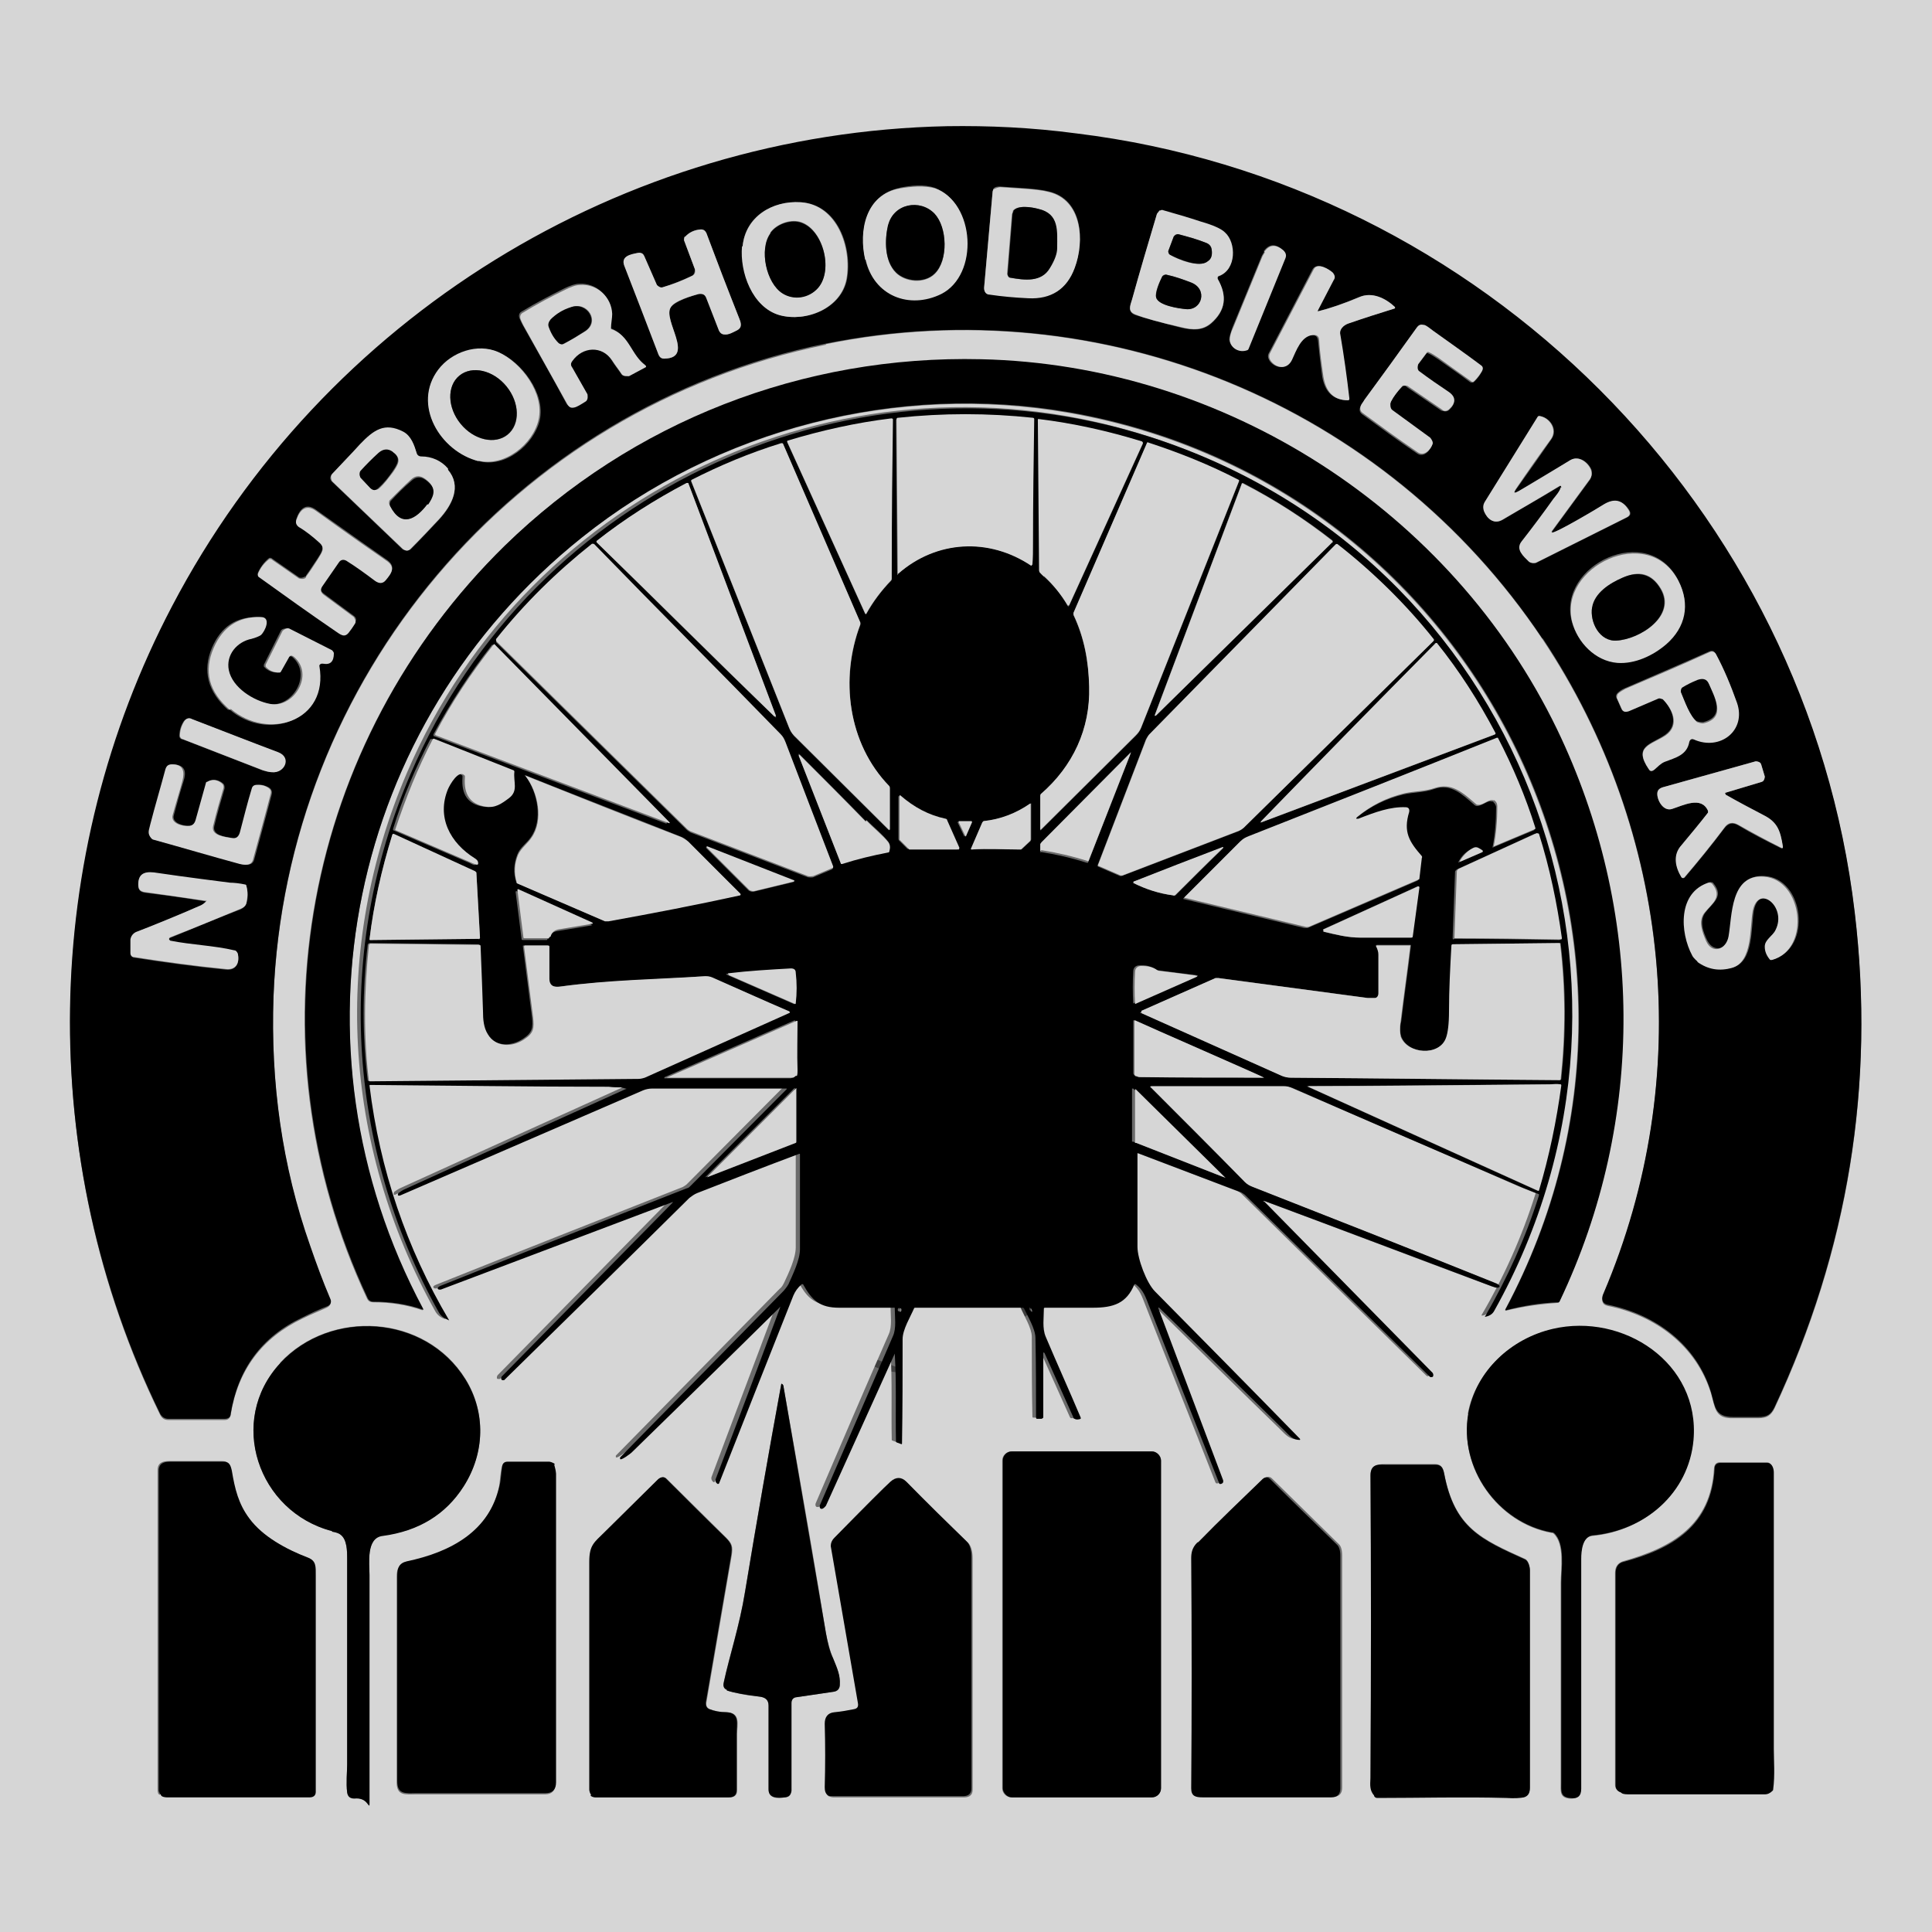<?xml version="1.0" encoding="UTF-8"?>
<svg id="Layer_1" data-name="Layer 1" xmlns="http://www.w3.org/2000/svg" width="32" height="32" viewBox="0 0 32 32">
  <defs>
    <style>
      .cls-1 {
        fill: #d6d6d6;
      }

      .cls-2 {
        stroke: #6b6b6b;
      }

      .cls-2, .cls-3 {
        fill: none;
        stroke-width: 2px;
      }

      .cls-3 {
        stroke: #3f3f3f;
      }

      .cls-4 {
        fill: #7e7e7e;
      }
    </style>
  </defs>
  <g>
    <path class="cls-2" d="m13.68,5.7c4.57-.93,9.27,1,11.87,4.89,2.14,3.21,2.53,7.28,1.01,10.85-.04.09-.03.17.07.19.8.16,1.47.67,1.71,1.45.07.24.06.42.37.41.14,0,.27,0,.41,0,.14,0,.21-.04.27-.16,1.22-2.61,1.67-5.34,1.33-8.2-.79-6.7-6.18-12.07-12.89-12.9-.75-.09-1.47-.13-2.14-.12-5.39.11-10.33,3.16-12.84,7.95-2.17,4.15-2.26,9.15-.2,13.37.03.06.07.09.14.09h.93c.06,0,.09-.03.1-.08.12-.75.52-1.28,1.19-1.6.14-.07.27-.12.4-.18.06-.03.08-.07.06-.13-.12-.29-.23-.58-.33-.87-.47-1.33-.66-2.72-.61-4.14.2-5.27,3.98-9.76,9.15-10.81" vector-effect="non-scaling-stroke"/>
    <path class="cls-2" d="m8.36,9.04c-3.33,3.26-4.27,8.23-2.28,12.47.02.04.05.06.1.06.28,0,.55.04.81.13.02,0,.02,0,.01-.01-2.32-4.36-1.23-9.69,2.63-12.78,2.25-1.8,5.22-2.57,8.08-2.07,6.83,1.2,10.49,8.72,7.22,14.85,0,.01,0,.02.01.02.28-.07.56-.11.86-.13,0,0,.02,0,.02-.01,1.44-3.02,1.4-6.49-.04-9.48-1.75-3.63-5.5-6.05-9.54-6.13-2.94-.06-5.78,1.04-7.89,3.09" vector-effect="non-scaling-stroke"/>
    <path class="cls-2" d="m10.29,18.01s.02,0,0,.01c-1.22.55-2.43,1.1-3.64,1.65-.05.02-.09.05-.12.07,0,0-.01.02-.01.03,0,.02.02.03.04.01.83-.36,2.18-.94,4.02-1.74.05-.02.1-.03.15-.03.75,0,1.49,0,2.23,0,.01,0,.01,0,0,.01l-1.59,1.6s-.04.03-.06.04c-1.37.54-2.74,1.08-4.09,1.62-.03.01-.07.04-.02.06,0,0,.02,0,.03,0l3.84-1.45s.03,0,0,.01l-2.83,2.88s-.01.02-.01.03c0,.02,0,.03.02.03,0,0,.02,0,.03,0,1.03-1,2.05-2.01,3.07-3.02.04-.04.08-.06.13-.08.56-.22,1.12-.44,1.69-.65,0,0,.01,0,.01,0,0,0,0,0,0,0,0,.52,0,1.05,0,1.57,0,.18-.12.43-.19.58-.02.04-.04.08-.08.11l-2.71,2.76s0,.01,0,.02c0,.05.17-.09.19-.1.82-.8,1.64-1.6,2.45-2.4.02-.02.02-.02.01,0-.35.94-.71,1.88-1.06,2.82-.02.04,0,.08.03.1,0,0,.02,0,.02-.01.41-1.04.82-2.07,1.23-3.11.03-.07.08-.13.14-.19,0,0,.01,0,.02,0,0,0,0,0,0,0,.14.27.28.38.6.39.3,0,.6,0,.9,0,0,0,.02,0,.02.01h0c0,.14.03.33-.03.46-.41.93-.81,1.87-1.21,2.8-.01.03,0,.07.04.06.03,0,.05-.03.06-.05l1.14-2.52s0,0,0,0c.03.48.01.97.02,1.45,0,.01,0,.02.01.02l.08.03s.01,0,.02,0c0,0,0,0,0,0,0-.58,0-1.15.01-1.73,0-.15.12-.36.19-.51,0,0,.01-.01.02-.01h1.78s.02,0,.02.01c.06.14.19.35.19.49,0,.44,0,.88.01,1.32,0,0,0,.02.01.02h.08s.02,0,.02-.01c0,0,0,0,0,0v-1.07s.02-.03.03,0l.48,1.07s.01.02.02.02c.03,0,.07,0,.1,0,0,0,.01-.01,0-.02,0,0,0,0,0,0-.19-.45-.38-.89-.58-1.34-.06-.14-.04-.33-.03-.47,0,0,0-.02.02-.01.26,0,.53,0,.79,0,.34,0,.56-.07.69-.39,0,0,0,0,.02,0,0,0,0,0,0,0,.13.1.16.2.23.38.38.97.77,1.94,1.15,2.91,0,0,.01.02.02.02.02,0,.04,0,.05-.03,0,0,0-.02,0-.03l-1.07-2.84s0-.04.02-.01c.68.67,1.36,1.34,2.05,2.01.1.1.15.16.27.17.02,0,.02,0,0-.02-.8-.81-1.6-1.62-2.4-2.44-.14-.14-.29-.54-.29-.74,0-.52,0-1.04,0-1.55,0,0,0-.01.01-.01,0,0,0,0,0,0l1.71.65s.04.02.06.04l3.07,3.02s.02.01.03,0c.02,0,.02-.02.02-.04,0,0,0-.02-.01-.03l-2.79-2.84s-.02-.02,0-.01c1.29.48,2.55.96,3.81,1.43.07.03.13-.02.04-.06-1.34-.54-2.69-1.07-4.04-1.6-.05-.02-.09-.05-.13-.08-.53-.53-1.04-1.05-1.55-1.56-.02-.02-.02-.03.01-.03.74,0,1.47,0,2.18,0,.05,0,.1,0,.15.03,1.25.54,2.51,1.08,3.76,1.63.04.02.15.06.32.13,0,0,.01.01,0,.02-.22.7-.52,1.37-.89,2,0,0,0,.01,0,.01.06,0,.11-.04.15-.1,3.09-5.55.39-12.5-5.66-14.46-4.91-1.59-10.26.83-12.29,5.57-1.25,2.91-1.07,6.16.47,8.92.04.07.1.11.17.13,0,0,.01,0,0,0-.71-1.2-1.15-2.5-1.32-3.89,0,0,0-.01.01-.02,0,0,0,0,0,0,1.32.01,2.64.02,3.95.03.08,0,.15,0,.21.01" vector-effect="non-scaling-stroke"/>
    <path class="cls-2" d="m4.64,22.58c-.88.95-.37,2.46.86,2.78.07.02.12.04.14.05.1.08.11.27.11.39,0,1.14,0,2.28,0,3.42,0,.11-.02.31,0,.46.01.07.05.1.12.1.09,0,.17.02.22.09.02.03.03.02.03,0,0-1.26,0-2.52,0-3.79,0-.19-.06-.62.22-.65.59-.07,1.04-.35,1.34-.82.35-.54.37-1.22.03-1.77-.67-1.08-2.24-1.16-3.07-.27" vector-effect="non-scaling-stroke"/>
    <path class="cls-2" d="m24.32,23.41c-.16.9.49,1.81,1.38,1.97.01,0,.02,0,.03.01.19.17.12.59.12.82,0,1.1,0,2.21,0,3.31,0,.14-.02.24.14.26.12.01.19-.04.19-.15,0-1.27,0-2.54,0-3.81,0-.13.02-.37.19-.39.86-.08,1.59-.7,1.67-1.58.11-1.28-1.17-2.11-2.33-1.84-.69.16-1.27.7-1.4,1.4" vector-effect="non-scaling-stroke"/>
    <path class="cls-2" d="m12.04,27.99c.13.04.3.08.53.1.1.01.16.05.16.15,0,.46,0,.93,0,1.39,0,.16.17.15.27.13.07,0,.1-.04.1-.11v-1.45c.01-.06.04-.09.1-.1l.61-.09c.07-.01.1-.05.1-.12,0-.15-.04-.26-.11-.43-.05-.12-.09-.26-.12-.42-.12-.75-.35-2.1-.7-4.07,0-.03-.02-.05-.03-.06,0,0-.01,0-.01,0,0,0,0,0,0,0-.21,1.15-.41,2.29-.6,3.44-.09.56-.26,1.07-.35,1.49-.01.07,0,.12.05.13" vector-effect="non-scaling-stroke"/>
    <path class="cls-2" d="m19.24,24.19c0-.08-.07-.15-.15-.15h-2.33c-.08,0-.15.07-.15.15h0v5.43c0,.08.07.15.15.15h2.33c.08,0,.15-.07.15-.15v-5.43" vector-effect="non-scaling-stroke"/>
    <path class="cls-2" d="m2.67,29.74s.05.02.08.02h2.37c.06,0,.09-.03.09-.09v-1.36s0-.01,0-.03c0,0,0-.01,0-.02,0-.95,0-1.67,0-2.17,0-.15.01-.25-.13-.3-.36-.13-.75-.35-.97-.65-.18-.24-.24-.49-.29-.79-.01-.09-.04-.15-.14-.15-.1,0-.4,0-.88,0-.11,0-.19.03-.19.15,0,1.76,0,3.53,0,5.29,0,.05.01.08.04.09" vector-effect="non-scaling-stroke"/>
    <path class="cls-2" d="m9.18,24.26s-.05-.04-.09-.04h-.69c-.05,0-.08.03-.09.08-.02.1-.03.21-.04.3-.16.79-.82,1.13-1.54,1.28-.13.03-.16.11-.16.24,0,1.13,0,2.27,0,3.4,0,.23.14.2.33.2.71,0,1.42,0,2.13,0,.11,0,.17-.06.17-.18,0-1.71,0-3.41,0-5.11,0-.04,0-.12-.03-.15" vector-effect="non-scaling-stroke"/>
    <path class="cls-2" d="m26.85,29.69s.08.02.14.02c.74,0,1.49,0,2.23,0,.05,0,.1-.02.13-.06,0,0,.01-.02.01-.03.03-.22.01-.48.01-.66v-4.58c0-.07-.03-.16-.11-.16-.26,0-.51,0-.77,0-.06,0-.09.03-.1.09-.05.95-.69,1.32-1.51,1.55-.09.03-.13.1-.13.19,0,1.17,0,2.34,0,3.51,0,.06.03.1.09.12" vector-effect="non-scaling-stroke"/>
    <path class="cls-2" d="m22.76,29.74s.04.03.06.03c.71,0,1.42-.02,2.13,0,.15,0,.24,0,.29-.01.07-.02.1-.07.1-.16,0-1.2,0-2.4,0-3.6,0-.06-.03-.16-.08-.18-.73-.33-1.17-.52-1.34-1.42-.02-.09-.05-.15-.15-.15-.31,0-.59,0-.83,0-.14,0-.24.02-.24.18.01,1.55.01,3.22,0,5.01,0,.13,0,.21.06.29" vector-effect="non-scaling-stroke"/>
    <path class="cls-2" d="m9.79,29.73s.05.03.08.03c.74,0,1.48,0,2.21,0,.09,0,.13-.04.13-.12,0-.31,0-.62,0-.93,0-.16.06-.35-.17-.36-.11,0-.2-.02-.28-.05-.05-.02-.07-.06-.06-.11.14-.82.28-1.63.42-2.44.02-.14.01-.19-.09-.29-.32-.32-.65-.64-.98-.97-.03-.03-.07-.04-.11-.02-.02.01-.05.03-.08.07-.28.28-.56.56-.84.83-.18.17-.25.21-.25.49,0,1.26,0,2.52,0,3.77,0,.04,0,.07.03.09" vector-effect="non-scaling-stroke"/>
    <path class="cls-2" d="m20.91,24.49c-.35.34-.71.68-1.06,1.04-.08.08-.1.15-.1.26.01,1.27.01,2.54,0,3.81,0,.13.07.15.19.15.71,0,1.42,0,2.13,0,.1,0,.15-.05.15-.15,0-1.28,0-2.56,0-3.85,0-.09-.02-.15-.05-.18-.37-.36-.74-.73-1.11-1.09-.04-.04-.09-.04-.13,0" vector-effect="non-scaling-stroke"/>
    <path class="cls-2" d="m13.72,29.74s.05.02.08.02c.72,0,1.44,0,2.17,0,.09,0,.14-.04.14-.13,0-1.28,0-2.56,0-3.84,0-.08-.02-.19-.07-.24-.34-.33-.68-.67-1.01-1-.09-.09-.18-.09-.26,0-.1.1-.41.41-.93.93-.05.05-.07.1-.06.14.14.86.29,1.73.45,2.6,0,.06-.01.09-.07.1-.1.02-.21.03-.32.05-.11.01-.17.08-.16.19.01.35.01.7,0,1.05,0,.06,0,.11.06.14" vector-effect="non-scaling-stroke"/>
    <path class="cls-2" d="m14.91,3.11c-.57.11-.68.71-.58,1.18.14.6.72.83,1.25.57.63-.31.56-1.5-.1-1.75-.17-.06-.39-.04-.58,0" vector-effect="non-scaling-stroke"/>
    <path class="cls-2" d="m16.45,3.14s-.01.03-.01.04l-.14,1.58c0,.07.02.1.09.11.21.03.42.05.64.06.38.02.64-.14.77-.5.17-.45.13-1.13-.43-1.26-.19-.05-.55-.06-.8-.08-.05,0-.09,0-.12.04" vector-effect="non-scaling-stroke"/>
    <path class="cls-2" d="m13.26,3.35c-.47-.03-.92.24-.96.73-.04.43.16,1.01.62,1.14.43.12,1.02-.11,1.11-.6.09-.52-.15-1.23-.76-1.27" vector-effect="non-scaling-stroke"/>
    <path class="cls-2" d="m19.21,3.49s-.05.05-.05.07c-.14.47-.28.94-.41,1.41-.03.1-.08.2.06.25.15.05.41.12.76.21.19.04.35.05.49-.07.24-.21.27-.45.11-.73-.01-.02,0-.04.01-.05,0,0,0,0,0,0,.29-.11.29-.55.1-.72-.06-.05-.19-.11-.4-.18-.21-.06-.41-.13-.63-.19-.02,0-.04,0-.05.01" vector-effect="non-scaling-stroke"/>
    <path class="cls-2" d="m11.35,3.92s-.02.04-.01.06l.18.48s0,.08-.05.11c-.16.07-.32.14-.49.19-.04.01-.07,0-.09-.04l-.21-.48s-.06-.07-.11-.05c-.11.03-.28.06-.22.21.19.49.38.98.57,1.48.02.04.04.06.09.06.52,0-.03-.64.11-.85.07-.1.35-.19.46-.22.06-.01.1,0,.13.07l.21.54s.05.06.09.06c.07,0,.14-.04.21-.07.07-.04.06-.11.04-.18-.19-.48-.38-.96-.55-1.43-.02-.04-.04-.06-.09-.06-.11,0-.19.05-.26.12" vector-effect="non-scaling-stroke"/>
    <path class="cls-2" d="m20.94,4.17s-.04.06-.05.09c-.16.39-.32.78-.48,1.17-.03.09-.05.15-.05.19.01.14.17.22.29.17,0,0,.02-.01.02-.02l.61-1.5c.02-.05,0-.09-.03-.13-.13-.11-.23-.1-.32.02" vector-effect="non-scaling-stroke"/>
    <path class="cls-2" d="m21.81,5.14l.26-.5s.02-.09-.01-.12c-.06-.07-.25-.18-.32-.06-.24.46-.48.92-.72,1.38-.03.05-.02.09.01.14.09.12.27.15.35-.02.07-.15.14-.39.34-.41.07,0,.1.02.11.09.02.19.04.39.07.6.04.23.16.38.41.39.01,0,.03-.01.03-.03,0,0,0,0,0,0-.04-.35-.09-.71-.15-1.06-.01-.08.05-.16.13-.18.26-.09.51-.17.77-.25.02,0,.02-.01,0-.03-.15-.14-.37-.25-.58-.16-.26.11-.49.19-.7.24-.01,0-.01,0,0-.01" vector-effect="non-scaling-stroke"/>
    <path class="cls-2" d="m10.1,5.43c0-.08.02-.17.02-.24-.01-.28-.25-.5-.53-.48-.06,0-.15.03-.25.08-.24.12-.47.24-.7.38-.04.02-.05.06-.04.1.01.03.03.07.05.11.24.43.49.86.73,1.31.02.04.06.06.11.05.05-.01.12-.05.19-.1.04-.03.05-.07.03-.12l-.25-.44s-.02-.08,0-.11c.17-.24.49-.26.66-.01.05.08.11.16.16.23.03.05.07.06.12.03l.28-.15s0-.01,0-.02c0,0,0,0,0,0-.25-.18-.27-.5-.58-.61,0,0-.01-.01-.01-.02" vector-effect="non-scaling-stroke"/>
    <path class="cls-2" d="m23.03,6.68c.04-.09.1-.17.19-.26.02-.02.06-.03.08,0l.57.39s.08.03.12,0c.13-.11.12-.21-.02-.3-.15-.1-.31-.21-.47-.33-.05-.03-.05-.08-.02-.12l.15-.2s.01,0,.02,0c.05.02.11.06.17.1.18.13.36.25.53.38.02.01.05.01.06,0,.06-.06.1-.11.13-.17.02-.04.01-.07-.02-.09-.28-.2-.54-.39-.79-.57-.03-.02-.11-.09-.16-.1-.05,0-.08,0-.11.04-.3.41-.58.81-.87,1.2-.03.04-.05.07-.06.1-.02.05-.01.09.03.12.3.22.6.44.91.65.11.08.22-.05.25-.14.01-.04,0-.08-.04-.1l-.63-.46s-.05-.07-.03-.11" vector-effect="non-scaling-stroke"/>
    <path class="cls-2" d="m7.27,6.12c-.45.58.03,1.36.67,1.52.43.11.9-.27,1-.68.1-.44-.3-.96-.67-1.12-.34-.15-.76,0-.99.29" vector-effect="non-scaling-stroke"/>
    <path class="cls-2" d="m25.86,8.08c-.02.06-.09.15-.12.19-.17.24-.35.47-.53.71-.1.13.03.25.12.33.04.03.08.04.12.02l1.5-.75c.06-.03.07-.07.03-.13-.1-.15-.24-.18-.4-.09-.09.05-.84.5-.87.47,0,0,0-.02,0-.02l.63-.86s.04-.1.02-.16c-.05-.12-.2-.24-.34-.16-.31.18-.6.35-.85.51-.09.05-.11.04-.04-.05.2-.28.39-.55.57-.81.11-.16-.03-.36-.2-.38,0,0-.02,0-.02.01l-.87,1.4c-.03.05-.04.11-.02.17.04.12.16.22.3.14.3-.18.62-.36.95-.56.03-.02.04-.01.03.03" vector-effect="non-scaling-stroke"/>
    <path class="cls-2" d="m7.42,7.78c-.11-.13-.27-.2-.44-.2-.04,0-.07-.02-.08-.06-.04-.14-.09-.28-.22-.35-.31-.16-.49-.03-.72.21-.16.16-.31.32-.46.49-.04.04-.04.08,0,.12l1.17,1.12s.08.04.13,0c.16-.16.32-.33.47-.49.22-.24.38-.55.15-.82" vector-effect="non-scaling-stroke"/>
    <path class="cls-2" d="m5.07,9.55s-.08.05-.12.02l-.46-.32s-.02,0-.03,0c-.09.07-.15.16-.19.25,0,.02,0,.04.02.05.43.31.85.61,1.26.89.09.06.16.13.24.01.04-.05.07-.1.09-.13.03-.04.02-.08-.02-.11l-.5-.37c-.05-.04-.06-.08-.02-.14l.27-.39c.04-.05.08-.06.13-.03.15.1.31.21.47.33.06.05.12.04.18-.01.11-.12.17-.22,0-.33-.16-.11-.54-.38-1.16-.82-.17-.12-.27,0-.32.15-.02.05,0,.09.04.12.11.08.22.16.33.25.11.1.05.18-.02.29-.07.1-.13.2-.19.28" vector-effect="non-scaling-stroke"/>
    <path class="cls-2" d="m26.04,10.29c.09.35.38.66.75.68.28.02.59-.12.81-.31.32-.28.41-.65.2-1.05-.5-.96-1.99-.24-1.76.68" vector-effect="non-scaling-stroke"/>
    <path class="cls-2" d="m3.81,11.76c.61.53,1.62.21,1.47-.71,0-.02.01-.04.03-.05,0,0,0,0,.01,0,.13.02.2-.03.19-.17,0-.02-.01-.04-.03-.05l-.71-.36s-.09-.01-.11.04l-.28.56s0,.02,0,.03c.06.07.14.1.23.1,0,0,.02,0,.02-.01l.13-.23s.06-.05.09-.02c.34.29,0,.85-.39.78-.28-.05-.63-.27-.69-.56-.05-.24.13-.47.38-.52.07-.01.12-.03.15-.06.07-.06.17-.29,0-.3-.38-.01-.63.16-.78.51-.16.38-.07.73.27,1.03" vector-effect="non-scaling-stroke"/>
    <path class="cls-2" d="m27.53,11.58c.16.16.29.43.05.6-.23.16-.53.18-.28.56.03.04.06.04.09.01.06-.05.1-.1.17-.13.17-.07.37-.11.41-.33,0-.04.03-.06.08-.04.43.19.87-.15.71-.61-.1-.28-.21-.55-.35-.81-.02-.04-.05-.05-.1-.03-.47.21-.94.41-1.4.61-.05.02-.09.05-.12.08-.02.02-.03.05-.02.07l.08.18c.02.05.06.07.12.04l.49-.21s.04,0,.06.01" vector-effect="non-scaling-stroke"/>
    <path class="cls-2" d="m3.01,12.24l1.34.52s.1.03.15.03c.2.02.33-.25.1-.33-.48-.18-.96-.37-1.43-.55-.06-.02-.1,0-.13.04-.05.08-.07.16-.07.24,0,.02.01.04.03.05" vector-effect="non-scaling-stroke"/>
    <path class="cls-2" d="m28.58,13.16s-.01-.01,0-.02l.6-.18s.06-.05.05-.09l-.06-.2s-.05-.06-.09-.05l-1.54.43c-.06.02-.09.05-.09.11,0,.11.1.29.24.25.19-.06.49-.22.6.03,0,0,0,.02,0,.03-.14.18-.29.36-.44.54-.14.17-.09.37,0,.53.01.02.03.02.05.01,0,0,0,0,0,0,.23-.27.45-.54.66-.82.07-.09.14-.1.23-.05.23.14.47.26.71.38.02.01.03,0,.03-.02-.04-.25-.09-.4-.32-.52-.21-.11-.42-.22-.63-.34" vector-effect="non-scaling-stroke"/>
    <path class="cls-2" d="m2.51,13.89s.03.03.05.03c.47.13.94.26,1.42.4.09.02.19.03.22-.07.1-.37.2-.73.29-1.08.01-.05,0-.09-.05-.12-.06-.03-.12-.05-.18-.04-.04,0-.06.02-.08.06-.07.23-.13.47-.19.7-.02.08-.06.14-.15.12-.11-.02-.34-.04-.3-.2.05-.21.11-.42.17-.62,0-.03,0-.06-.02-.08-.08-.07-.17-.08-.25-.03,0,0-.01.01-.02.02l-.17.61c-.02.06-.06.09-.12.1-.09,0-.3-.04-.26-.18.05-.19.1-.37.16-.56.05-.16.03-.27-.17-.28-.06,0-.09.02-.11.08-.08.3-.17.6-.25.91-.03.1-.06.15.02.24" vector-effect="non-scaling-stroke"/>
    <path class="cls-2" d="m3.42,14.94s-.07.06-.13.09c-.35.14-.69.28-1.02.42-.07.03-.1.07-.1.13v.23s.01.05.04.06c.51.08,1.02.15,1.53.2.17.02.23-.11.2-.25,0-.03-.03-.05-.06-.06-.35-.08-.71-.09-1.06-.16-.01,0-.02,0-.02-.02,0-.02,0-.03.03-.04.39-.16.77-.32,1.16-.47.04-.02.07-.05.09-.09.03-.09.03-.19,0-.29,0,0,0-.02-.02-.02-.08-.02-.19-.03-.25-.03-.7-.09-1.12-.15-1.26-.17-.17-.03-.26.04-.26.2,0,.1.05.12.14.13.16.02.49.06.98.14.01,0,.01,0,0,.01" vector-effect="non-scaling-stroke"/>
    <path class="cls-2" d="m28.12,15.93c.18.13.37.16.58.1.34-.1.29-.67.34-.94.09-.46.57-.07.38.31-.05.1-.18.15-.18.28,0,.08.03.16.09.22,0,0,.02,0,.03,0,.65-.19.51-1.34-.14-1.38-.55-.04-.52.65-.58.99-.04.22-.26.29-.37.08-.07-.14-.14-.33-.03-.47.12-.16.31-.26.13-.48-.01-.02-.04-.02-.06-.02-.52.17-.49.82-.27,1.21.02.04.05.07.09.1" vector-effect="non-scaling-stroke"/>
    <path class="cls-2" d="m15.48,3.53c-.24-.25-.68-.17-.77.19-.06.26-.06.6.13.79.15.15.46.19.64.02.23-.22.21-.77,0-.99" vector-effect="non-scaling-stroke"/>
    <path class="cls-2" d="m16.78,3.5s-.01.03-.02.05l-.08.99s.02.06.05.06c.23.04.51.08.65-.16.07-.13.11-.24.12-.33,0-.29.04-.57-.31-.65-.11-.03-.35-.07-.42.04" vector-effect="non-scaling-stroke"/>
    <path class="cls-2" d="m12.76,3.86c-.19.26-.07.82.2.99.19.13.44.08.59-.09.26-.29.08-.99-.31-1.09-.16-.04-.38.04-.48.18" vector-effect="non-scaling-stroke"/>
    <path class="cls-2" d="m19.44,3.92l-.09.24s0,.05.03.06c.13.08.48.22.62.11.06-.05.08-.11.07-.19,0-.06-.04-.1-.1-.12-.15-.06-.3-.1-.45-.14-.04,0-.06,0-.08.04" vector-effect="non-scaling-stroke"/>
    <path class="cls-2" d="m19.25,4.58c-.04.08-.13.27-.1.35.04.13.36.17.49.19.27.02.37-.33.09-.44-.13-.05-.27-.1-.41-.13-.03,0-.06,0-.07.03" vector-effect="non-scaling-stroke"/>
    <path class="cls-2" d="m9.12,5.29s-.05.08-.03.13c.04.11.09.19.16.26.03.03.06.03.09.01.11-.06.23-.13.34-.2.26-.16.04-.51-.23-.4-.13.05-.24.12-.33.2" vector-effect="non-scaling-stroke"/>
    <path class="cls-2" d="m8.42,7.2c.21-.17.2-.53-.02-.8s-.57-.35-.78-.18h0c-.21.17-.2.53.02.8.22.27.57.35.78.18h0" vector-effect="non-scaling-stroke"/>
    <path class="cls-2" d="m14.88,9.5c.63-.56,1.5-.6,2.2-.13,0,0,0,0,.01,0,0,0,0,0,0,0,0-.11.01-.23.01-.34,0-.69,0-1.38.02-2.07,0-.01,0-.02-.02-.02-.75-.08-1.49-.08-2.24,0,0,0-.02,0-.02.02l.02,2.56s0,.01.01,0" vector-effect="non-scaling-stroke"/>
    <path class="cls-2" d="m17.29,9.55c.16.14.29.3.39.48.01.02.02.02.03,0l1.22-2.68s0-.03-.01-.03c0,0,0,0,0,0-.56-.17-1.13-.3-1.71-.37,0,0-.01,0-.01.01,0,0,0,0,0,0l.02,2.5s0,.02.01.03c.02.03.05.05.07.07" vector-effect="non-scaling-stroke"/>
    <path class="cls-2" d="m14.76,9.59c0-1.19.01-1.8.02-2.62,0-.01-.01-.03-.02-.03,0,0,0,0,0,0-.58.08-1.15.2-1.72.37,0,0-.01,0,0,.02,0,0,0,0,0,0l1.29,2.84s.01.01.02,0c.11-.2.25-.39.41-.55,0,0,.01-.02.01-.03" vector-effect="non-scaling-stroke"/>
    <path class="cls-2" d="m17.25,13.74c.52-.52,1.04-1.03,1.56-1.55.04-.04.07-.08.09-.13.54-1.36,1.08-2.72,1.62-4.08,0,0,0-.02,0-.02-.48-.24-.98-.45-1.5-.62,0,0-.02,0-.02,0l-1.22,2.82s0,.02,0,.03c.18.38.25.77.26,1.19.02.7-.27,1.32-.8,1.78,0,0-.01.02-.01.03v.55s0,.03.02,0" vector-effect="non-scaling-stroke"/>
    <path class="cls-2" d="m13.15,12.18c.52.52,1.05,1.04,1.57,1.56,0,0,.01,0,.01,0v-.69s0-.02,0-.03c-.68-.7-.82-1.78-.48-2.68,0,0,0-.02,0-.03l-1.28-2.96s-.02-.02-.03-.01c-.52.17-1.02.37-1.49.61,0,0-.01.01,0,.02.54,1.36,1.08,2.72,1.62,4.08.02.05.05.09.08.13" vector-effect="non-scaling-stroke"/>
    <path class="cls-2" d="m22.07,8.98s0-.02,0-.03c0,0,0,0,0,0-.46-.36-.96-.68-1.48-.95,0,0-.01,0-.02,0,0,0,0,0,0,0l-1.44,3.83s0,.04.02.01l2.92-2.87" vector-effect="non-scaling-stroke"/>
    <path class="cls-2" d="m9.89,8.97c.98.96,1.96,1.94,2.95,2.89.02.02.03.02.02-.01l-1.45-3.85s-.01-.02-.02-.01c0,0,0,0,0,0-.52.27-1.02.59-1.49.96,0,0,0,.01,0,.02,0,0,0,0,0,0" vector-effect="non-scaling-stroke"/>
    <path class="cls-2" d="m23.75,10.59c-.45-.58-1.02-1.14-1.6-1.58,0,0-.02,0-.02,0l-3.09,3.15s-.05.06-.06.1l-.79,2.06s0,.02,0,.02l.37.16s.02,0,.03,0l1.93-.74s.06-.03.08-.05l3.15-3.1s0-.02,0-.02" vector-effect="non-scaling-stroke"/>
    <path class="cls-2" d="m12.93,12.16c-1.02-1.05-2.06-2.09-3.08-3.14-.01-.01-.03-.01-.04,0-.58.46-1.1.98-1.58,1.57,0,.01,0,.03,0,.04l3.16,3.11s.04.03.06.04l1.94.74s.06.01.09,0l.31-.13s.02-.02.02-.03c-.27-.7-.53-1.39-.79-2.06-.02-.05-.05-.09-.08-.13" vector-effect="non-scaling-stroke"/>
    <path class="cls-2" d="m23.78,10.66c-.97.98-1.94,1.97-2.9,2.96,0,0,0,0,0,0l3.88-1.46s.01-.01,0-.02c0,0,0,0,0,0-.27-.53-.6-1.02-.97-1.49,0,0-.01,0-.02,0,0,0,0,0,0,0" vector-effect="non-scaling-stroke"/>
    <path class="cls-2" d="m11.08,13.61c-.96-.98-1.93-1.96-2.89-2.94,0,0-.01,0-.02,0,0,0,0,0,0,0-.37.47-.69.96-.97,1.48,0,0,0,.02,0,.03,0,0,0,0,0,0l3.85,1.45s.03,0,.01-.02" vector-effect="non-scaling-stroke"/>
    <path class="cls-2" d="m24.74,13.26s.06.05.06.1c0,.24-.02.47-.06.67,0,0,0,.01,0,0l.69-.29s.01-.01,0-.02c-.17-.52-.37-1.01-.62-1.49,0,0,0,0-.02,0-1.37.54-2.74,1.09-4.11,1.63-.05.02-.09.05-.13.08-.31.31-.62.62-.93.93,0,0,0,.01,0,.01l2,.48s.04,0,.06,0l1.81-.78s.02-.01.02-.02l.04-.34s0-.02,0-.03c-.2-.24-.31-.4-.21-.73.02-.05,0-.08-.06-.08-.25-.01-.5.08-.78.19-.02,0-.06,0-.02-.03.23-.19.49-.32.78-.39.17-.04.34-.03.51-.09.28-.1.46.08.68.27,0,0,.02.01.03.01.1,0,.19-.11.26-.07" vector-effect="non-scaling-stroke"/>
    <path class="cls-2" d="m7.81,14.29s.1.06.09,0c0-.03-.02-.06-.05-.08-.41-.26-.63-.69-.45-1.15.03-.07.18-.34.28-.22,0,0,0,.02,0,.03-.02.28.09.44.34.48.16.03.27-.05.39-.14.16-.12.07-.27.09-.44,0,0,0-.02-.01-.02l-1.31-.52s-.02,0-.03,0c-.25.48-.46.97-.62,1.49,0,0,0,.02,0,.02.42.18.84.36,1.26.54" vector-effect="non-scaling-stroke"/>
    <path class="cls-2" d="m17.25,14.1c.26.04.52.1.77.18,0,0,.02,0,.02,0l.7-1.79s0-.03-.01,0l-1.47,1.48s-.01.02-.01.03v.1s0,.02.01.02" vector-effect="non-scaling-stroke"/>
    <path class="cls-2" d="m14.35,13.59c-.36-.37-.73-.74-1.09-1.1-.02-.02-.03-.02-.02.01l.7,1.79s.01.01.02,0c.25-.08.5-.14.76-.19,0,0,.02,0,.02-.02.01-.06,0-.11-.01-.14-.09-.12-.27-.27-.37-.37" vector-effect="non-scaling-stroke"/>
    <path class="cls-2" d="m8.56,14.62l1.46.63s.04,0,.06,0c.72-.13,1.45-.27,2.18-.43.02,0,.02-.01,0-.03-.29-.28-.57-.57-.86-.86-.04-.04-.08-.06-.13-.08-.85-.34-1.71-.67-2.56-1.01-.02,0-.02,0,0,.01.2.26.3.73.09,1.02-.06.09-.18.17-.22.28-.06.15-.07.3-.02.46,0,0,0,0,0,0" vector-effect="non-scaling-stroke"/>
    <path class="cls-2" d="m15.07,14.06h.79s.02-.01.02-.02c0,0,0,0,0,0l-.2-.45s-.02-.02-.03-.03c-.28-.06-.53-.19-.74-.38-.01-.01-.02,0-.02,0v.7s0,.02.01.03l.14.14s.02,0,.03,0" vector-effect="non-scaling-stroke"/>
    <path class="cls-2" d="m16.09,14.06c.27-.01.53,0,.8,0,.01,0,.02,0,.03,0l.15-.14s.01-.02.01-.03v-.59s0-.01-.01,0c-.23.16-.48.26-.77.29,0,0-.02,0-.02.02l-.19.44s0,.01,0,.02c0,0,0,0,0,0" vector-effect="non-scaling-stroke"/>
    <path class="cls-2" d="m15.89,13.6s-.02,0-.02.01c0,0,0,0,0,0l.11.23s0,.01.01,0l.1-.23s0-.01,0-.01c0,0,0,0,0,0h-.2" vector-effect="non-scaling-stroke"/>
    <path class="cls-2" d="m7.93,15.55s.02-.01.02-.02c0,0,0,0,0,0l-.06-1.08s0-.02-.02-.02l-1.35-.62s-.02,0-.02,0c0,0,0,0,0,0-.18.58-.31,1.16-.38,1.74,0,0,0,.01.01.01,0,0,0,0,0,0l1.8-.02" vector-effect="non-scaling-stroke"/>
    <path class="cls-2" d="m24.1,15.54c.58,0,1.16.01,1.74.02,0,0,.01,0,.01-.01,0,0,0,0,0,0-.07-.58-.2-1.16-.38-1.73,0-.02-.02-.02-.04-.02,0,0,0,0,0,0l-1.29.59s-.03.02-.03.04l-.04,1.1s0,.01.01.02c0,0,0,0,0,0" vector-effect="non-scaling-stroke"/>
    <path class="cls-2" d="m11.71,14.04l.7.7s.05.03.08.02l.66-.16s.02-.01,0-.02l-1.43-.56s-.03,0-.01.02" vector-effect="non-scaling-stroke"/>
    <path class="cls-2" d="m18.78,14.62c.21.11.43.18.67.21,0,0,.02,0,.03,0,.26-.26.52-.52.79-.78,0,0,0-.02,0-.02-.49.19-.98.38-1.47.57-.02,0-.02.01,0,.02" vector-effect="non-scaling-stroke"/>
    <path class="cls-2" d="m24.48,14.04s-.05-.01-.07,0c-.1.05-.18.12-.23.22-.01.02,0,.02.01.01l.37-.16s0,0,0-.02c0,0,0,0,0,0-.02-.02-.04-.04-.08-.05" vector-effect="non-scaling-stroke"/>
    <path class="cls-2" d="m21.93,15.42c.21.05.4.1.62.1.28,0,.56,0,.84,0,0,0,.02,0,.02-.02l.11-.81s0-.02-.02-.02l-1.56.71s-.02.02,0,.03" vector-effect="non-scaling-stroke"/>
    <path class="cls-2" d="m9.09,15.54s.02,0,.02-.01c.02-.07.07-.11.15-.12.19-.03.37-.06.54-.09.03,0,.03-.01,0-.02l-1.22-.55s-.02,0-.02.01l.1.79s0,.01.02.01h.4" vector-effect="non-scaling-stroke"/>
    <path class="cls-2" d="m18.91,16.77c.79.35,1.57.7,2.35,1.05.05.02.1.03.15.03,1.48.01,2.97.03,4.45.04,0,0,.02,0,.02-.02.08-.75.08-1.49-.01-2.24,0,0,0-.02-.02-.01l-1.76.02s-.02,0-.02.02c-.02.36-.03.73-.04,1.09,0,.22-.02.37-.05.44-.12.31-.64.27-.75-.02-.02-.06-.03-.14,0-.26.05-.42.11-.83.16-1.25,0,0,0-.01-.01-.01,0,0,0,0,0,0h-.56s0,.01,0,.02c0,0,0,0,0,0,.03.05.04.1.04.14,0,.21,0,.43,0,.64,0,.04-.02.07-.06.08-.03,0-.07,0-.12,0-.83-.11-1.65-.22-2.47-.33-.02,0-.03,0-.05,0l-1.22.54s-.02.02,0,.03" vector-effect="non-scaling-stroke"/>
    <path class="cls-2" d="m13.07,16.75c-.42-.19-.84-.37-1.27-.56-.04-.02-.08-.03-.13-.02-.79.06-1.59.07-2.38.17-.11.01-.19-.01-.19-.13,0-.17,0-.35,0-.53,0,0,0-.02-.02-.02h-.39s-.01,0-.01.01c0,0,0,0,0,0,.05.39.1.78.15,1.17.02.18.01.26-.14.36-.2.14-.48.14-.61-.08-.07-.11-.08-.24-.08-.38,0-.27-.02-.63-.04-1.08,0,0,0-.02-.02-.02l-1.8-.02s-.03.01-.03.03c-.09.76-.09,1.51,0,2.24,0,0,0,.02.02.01l4.45-.04s.07,0,.1-.02l2.39-1.07s.03-.02,0-.03" vector-effect="non-scaling-stroke"/>
    <path class="cls-2" d="m19.82,16.15l-.63-.08s-.02,0-.03-.01c-.08-.06-.17-.08-.27-.07-.06,0-.1.04-.1.1-.01.17-.01.35,0,.53,0,0,0,0,0,0,0,0,0,0,0,0l1.02-.45s.03-.02,0-.03" vector-effect="non-scaling-stroke"/>
    <path class="cls-2" d="m12.07,16.14l1.1.48s.01,0,.01,0c0,0,0,0,0,0,.01-.17,0-.34,0-.51,0-.05-.03-.07-.08-.07-.35.02-.69.04-1.03.08-.03,0-.03.01,0,.02" vector-effect="non-scaling-stroke"/>
    <path class="cls-2" d="m13.18,17.82s.02-.06.01-.09c0-.27,0-.55,0-.82,0,0,0-.01-.01-.01,0,0,0,0,0,0l-2.15.94s-.02.02,0,.02h2.09s.04-.02.05-.04" vector-effect="non-scaling-stroke"/>
    <path class="cls-2" d="m18.82,17.83s.04.02.06.02c.69,0,1.38,0,2.06.01,0,0,.01,0,.01,0,0,0,0,0,0,0,0-.01-1.95-.86-2.14-.95,0,0-.01,0-.02,0,0,0,0,0,0,0v.88s.01.03.03.04" vector-effect="non-scaling-stroke"/>
    <path class="cls-2" d="m21.68,18.01l3.8,1.72s.01,0,.02,0c0,0,0,0,0,0,.17-.57.29-1.15.37-1.74,0,0,0-.02-.01-.02-.06-.01-.14,0-.18,0-1.33.01-2.66.02-3.99.03-.03,0-.03,0,0,.02" vector-effect="non-scaling-stroke"/>
    <path class="cls-2" d="m13.19,18.04s0-.02-.02,0l-1.47,1.47s0,0,0,0l1.47-.57s.01-.01.01-.02v-.87" vector-effect="non-scaling-stroke"/>
    <path class="cls-2" d="m18.8,18.93l1.48.58s.02,0,0,0l-1.48-1.46s-.02,0-.02,0v.87s0,.01,0,.01" vector-effect="non-scaling-stroke"/>
    <path class="cls-3" d="m14.91,21.73s.02-.01.02-.03c0,0,0,0,0,0,0-.02,0-.03-.01-.03,0,0-.02.01-.02.03h0s0,.03.01.03" vector-effect="non-scaling-stroke"/>
    <path class="cls-3" d="m17.09,21.73s0-.02,0-.04h0s-.02-.03-.02-.03h0s0,.02,0,.04h0s.02.03.02.03h0" vector-effect="non-scaling-stroke"/>
    <path class="cls-2" d="m6.51,7.49c-.08-.05-.15-.05-.23.02-.1.09-.2.19-.3.3-.03.04-.03.07,0,.11l.16.17s.09.05.14,0c.09-.08.16-.18.23-.27.08-.12.15-.22.01-.32" vector-effect="non-scaling-stroke"/>
    <path class="cls-2" d="m6.46,8.38c.19.37.43.23.62-.03.08-.11.14-.23.03-.35-.09-.09-.19-.15-.3-.05-.12.11-.24.23-.35.34-.02.02-.02.05-.01.08" vector-effect="non-scaling-stroke"/>
    <path class="cls-2" d="m26.37,10.06c-.04.24.12.57.41.55.38-.02,1-.41.73-.86-.15-.25-.36-.31-.63-.18-.21.1-.46.25-.5.49" vector-effect="non-scaling-stroke"/>
    <path class="cls-2" d="m28.11,11.95s.07.03.11.02c.38-.09.18-.43.09-.64-.03-.07-.09-.1-.18-.06-.1.04-.19.08-.26.13-.02.01-.03.04-.02.07.06.14.15.4.27.49" vector-effect="non-scaling-stroke"/>
  </g>
  <path class="cls-1" d="m0,0h32v32H0V0Zm13.68,5.7c4.57-.93,9.27,1,11.87,4.89,2.14,3.21,2.53,7.28,1.01,10.85-.04.09-.03.17.07.19.8.16,1.47.67,1.71,1.45.07.24.06.42.37.41.14,0,.27,0,.41,0,.14,0,.21-.04.27-.16,1.22-2.61,1.67-5.34,1.33-8.2-.79-6.7-6.18-12.07-12.89-12.9-.75-.09-1.47-.13-2.14-.12-5.39.11-10.33,3.16-12.84,7.95-2.17,4.15-2.26,9.15-.2,13.37.03.06.07.09.14.09h.93c.06,0,.09-.03.1-.08.12-.75.52-1.28,1.19-1.6.14-.07.27-.12.4-.18.06-.03.08-.07.06-.13-.12-.29-.23-.58-.33-.87-.47-1.33-.66-2.72-.61-4.14.2-5.27,3.98-9.76,9.15-10.81Zm-5.32,3.34c-3.33,3.26-4.27,8.23-2.28,12.47.02.04.05.06.1.06.28,0,.55.04.81.13.02,0,.02,0,.01-.01-2.32-4.36-1.23-9.69,2.63-12.78,2.25-1.8,5.22-2.57,8.08-2.07,6.83,1.2,10.49,8.72,7.22,14.85,0,.01,0,.02.01.02.28-.07.56-.11.86-.13,0,0,.02,0,.02-.01,1.44-3.02,1.4-6.49-.04-9.48-1.75-3.63-5.5-6.05-9.54-6.13-2.94-.06-5.78,1.04-7.89,3.09Zm1.93,8.97s.02,0,0,.01c-1.22.55-2.43,1.1-3.64,1.65-.05.02-.09.05-.12.07,0,0-.01.02-.01.03,0,.02.02.03.04.01.83-.36,2.18-.94,4.02-1.74.05-.02.1-.03.15-.03.75,0,1.49,0,2.23,0,.01,0,.01,0,0,.01l-1.59,1.6s-.04.03-.06.04c-1.37.54-2.74,1.08-4.09,1.62-.03.01-.07.04-.02.06,0,0,.02,0,.03,0l3.84-1.45s.03,0,0,.01l-2.83,2.88s-.01.02-.01.03c0,.02,0,.03.02.03,0,0,.02,0,.03,0,1.03-1,2.05-2.01,3.07-3.02.04-.04.08-.06.13-.08.56-.22,1.12-.44,1.69-.65,0,0,.01,0,.01,0,0,0,0,0,0,0,0,.52,0,1.05,0,1.57,0,.18-.12.43-.19.58-.02.04-.04.08-.08.11l-2.71,2.76s0,.01,0,.02c0,.05.17-.09.19-.1.82-.8,1.64-1.6,2.45-2.4.02-.02.02-.02.01,0-.35.94-.71,1.88-1.06,2.82-.02.04,0,.08.03.1,0,0,.02,0,.02-.01.41-1.04.82-2.07,1.23-3.11.03-.07.08-.13.14-.19,0,0,.01,0,.02,0,0,0,0,0,0,0,.14.27.28.38.6.39.3,0,.6,0,.9,0,0,0,.02,0,.02.01h0c0,.14.03.33-.03.46-.41.93-.81,1.87-1.21,2.8-.01.03,0,.07.04.06.03,0,.05-.03.06-.05l1.14-2.52s0,0,0,0c.03.48.01.97.02,1.45,0,.01,0,.02.01.02l.08.03s.01,0,.02,0c0,0,0,0,0,0,0-.58,0-1.15.01-1.73,0-.15.12-.36.19-.51,0,0,.01-.01.02-.01h1.78s.02,0,.02.01c.06.14.19.35.19.49,0,.44,0,.88.01,1.32,0,0,0,.02.01.02h.08s.02,0,.02-.01c0,0,0,0,0,0v-1.07s.02-.03.03,0l.48,1.07s.01.02.02.02c.03,0,.07,0,.1,0,0,0,.01-.01,0-.02,0,0,0,0,0,0-.19-.45-.38-.89-.58-1.34-.06-.14-.04-.33-.03-.47,0,0,0-.02.02-.01.26,0,.53,0,.79,0,.34,0,.56-.07.69-.39,0,0,0,0,.02,0,0,0,0,0,0,0,.13.1.16.2.23.38.38.97.77,1.94,1.15,2.91,0,0,.01.02.02.02.02,0,.04,0,.05-.03,0,0,0-.02,0-.03l-1.07-2.84s0-.04.02-.01c.68.67,1.36,1.34,2.05,2.01.1.1.15.16.27.17.02,0,.02,0,0-.02-.8-.81-1.6-1.62-2.4-2.44-.14-.14-.29-.54-.29-.74,0-.52,0-1.04,0-1.55,0,0,0-.01.01-.01,0,0,0,0,0,0l1.71.65s.04.02.06.04l3.07,3.02s.02.01.03,0c.02,0,.02-.02.02-.04,0,0,0-.02-.01-.03l-2.79-2.84s-.02-.02,0-.01c1.29.48,2.55.96,3.81,1.43.07.03.13-.02.04-.06-1.34-.54-2.69-1.07-4.04-1.6-.05-.02-.09-.05-.13-.08-.53-.53-1.04-1.05-1.55-1.56-.02-.02-.02-.03.01-.03.74,0,1.47,0,2.18,0,.05,0,.1,0,.15.03,1.25.54,2.51,1.08,3.76,1.63.04.02.15.06.32.13,0,0,.01.01,0,.02-.22.7-.52,1.37-.89,2,0,0,0,.01,0,.01.06,0,.11-.04.15-.1,3.09-5.55.39-12.5-5.66-14.46-4.91-1.59-10.26.83-12.29,5.57-1.25,2.91-1.07,6.16.47,8.92.04.07.1.11.17.13,0,0,.01,0,0,0-.71-1.2-1.15-2.5-1.32-3.89,0,0,0-.01.01-.02,0,0,0,0,0,0,1.32.01,2.64.02,3.95.03.08,0,.15,0,.21.01Zm-5.65,4.57c-.88.95-.37,2.46.86,2.78.07.02.12.04.14.05.1.08.11.27.11.39,0,1.14,0,2.28,0,3.42,0,.11-.02.31,0,.46.01.07.05.1.12.1.09,0,.17.02.22.09.02.03.03.02.03,0,0-1.26,0-2.52,0-3.79,0-.19-.06-.62.22-.65.59-.07,1.04-.35,1.34-.82.35-.54.37-1.22.03-1.77-.67-1.08-2.24-1.16-3.07-.27Zm19.68.84c-.16.9.49,1.81,1.38,1.97.01,0,.02,0,.03.01.19.17.12.59.12.82,0,1.1,0,2.21,0,3.31,0,.14-.02.24.14.26.12.01.19-.04.19-.15,0-1.27,0-2.54,0-3.81,0-.13.02-.37.19-.39.86-.08,1.59-.7,1.67-1.58.11-1.28-1.17-2.11-2.33-1.84-.69.16-1.27.7-1.4,1.4Zm-12.28,4.58c.13.04.3.08.53.1.1.01.16.05.16.15,0,.46,0,.93,0,1.39,0,.16.17.15.27.13.07,0,.1-.04.1-.11v-1.45c.01-.06.04-.09.1-.1l.61-.09c.07-.01.1-.05.1-.12,0-.15-.04-.26-.11-.43-.05-.12-.09-.26-.12-.42-.12-.75-.35-2.1-.7-4.07,0-.03-.02-.05-.03-.06,0,0-.01,0-.01,0,0,0,0,0,0,0-.21,1.15-.41,2.29-.6,3.44-.09.56-.26,1.07-.35,1.49-.01.07,0,.12.05.13Zm7.19-3.81c0-.08-.07-.15-.15-.15h-2.33c-.08,0-.15.07-.15.15h0v5.43c0,.08.07.15.15.15h2.33c.08,0,.15-.07.15-.15v-5.43ZM2.67,29.74s.05.02.08.02h2.37c.06,0,.09-.03.09-.09v-1.36s0-.01,0-.03c0,0,0-.01,0-.02,0-.95,0-1.67,0-2.17,0-.15.01-.25-.13-.3-.36-.13-.75-.35-.97-.65-.18-.24-.24-.49-.29-.79-.01-.09-.04-.15-.14-.15-.1,0-.4,0-.88,0-.11,0-.19.03-.19.15,0,1.76,0,3.53,0,5.29,0,.05.01.08.04.09Zm6.51-5.48s-.05-.04-.09-.04h-.69c-.05,0-.08.03-.09.08-.02.1-.03.21-.04.3-.16.79-.82,1.13-1.54,1.28-.13.03-.16.11-.16.24,0,1.13,0,2.27,0,3.4,0,.23.14.2.33.2.71,0,1.42,0,2.13,0,.11,0,.17-.06.17-.18,0-1.71,0-3.41,0-5.11,0-.04,0-.12-.03-.15Zm17.67,5.43s.08.02.14.02c.74,0,1.49,0,2.23,0,.05,0,.1-.02.13-.06,0,0,.01-.02.01-.03.03-.22.01-.48.01-.66v-4.58c0-.07-.03-.16-.11-.16-.26,0-.51,0-.77,0-.06,0-.09.03-.1.09-.05.95-.69,1.32-1.51,1.55-.09.03-.13.1-.13.19,0,1.17,0,2.34,0,3.51,0,.06.03.1.09.12Zm-4.09.05s.04.03.06.03c.71,0,1.42-.02,2.13,0,.15,0,.24,0,.29-.01.07-.02.1-.07.1-.16,0-1.2,0-2.4,0-3.6,0-.06-.03-.16-.08-.18-.73-.33-1.17-.52-1.34-1.42-.02-.09-.05-.15-.15-.15-.31,0-.59,0-.83,0-.14,0-.24.02-.24.18.01,1.55.01,3.22,0,5.01,0,.13,0,.21.06.29Zm-12.97,0s.05.03.08.03c.74,0,1.48,0,2.21,0,.09,0,.13-.04.13-.12,0-.31,0-.62,0-.93,0-.16.06-.35-.17-.36-.11,0-.2-.02-.28-.05-.05-.02-.07-.06-.06-.11.14-.82.28-1.63.42-2.44.02-.14.01-.19-.09-.29-.32-.32-.65-.64-.98-.97-.03-.03-.07-.04-.11-.02-.02.01-.05.03-.08.07-.28.28-.56.56-.84.83-.18.17-.25.21-.25.49,0,1.26,0,2.52,0,3.77,0,.04,0,.07.03.09Zm11.13-5.24c-.35.34-.71.68-1.06,1.04-.08.08-.1.15-.1.26.01,1.27.01,2.54,0,3.81,0,.13.07.15.19.15.71,0,1.42,0,2.13,0,.1,0,.15-.05.15-.15,0-1.28,0-2.56,0-3.85,0-.09-.02-.15-.05-.18-.37-.36-.74-.73-1.11-1.09-.04-.04-.09-.04-.13,0Zm-7.2,5.25s.05.02.08.02c.72,0,1.44,0,2.17,0,.09,0,.14-.04.14-.13,0-1.28,0-2.56,0-3.84,0-.08-.02-.19-.07-.24-.34-.33-.68-.67-1.01-1-.09-.09-.18-.09-.26,0-.1.1-.41.41-.93.93-.05.05-.07.1-.06.14.14.86.29,1.73.45,2.6,0,.06-.01.09-.07.1-.1.02-.21.03-.32.05-.11.01-.17.08-.16.19.01.35.01.7,0,1.05,0,.06,0,.11.06.14Z"/>
  <path d="m25.55,10.58c-2.6-3.89-7.29-5.81-11.87-4.89-5.17,1.05-8.95,5.55-9.15,10.81-.05,1.42.14,2.81.61,4.14.1.29.21.59.33.87.03.06,0,.11-.06.13-.13.05-.26.11-.4.18-.68.32-1.07.86-1.19,1.6,0,.05-.04.08-.1.08h-.93c-.06,0-.11-.03-.14-.09-2.06-4.22-1.98-9.22.2-13.37,2.51-4.79,7.45-7.84,12.84-7.95.68-.01,1.39.02,2.14.12,6.71.82,12.1,6.2,12.89,12.9.34,2.85-.11,5.59-1.33,8.2-.06.12-.12.16-.27.16-.14,0-.27,0-.41,0-.31,0-.3-.17-.37-.41-.24-.79-.92-1.29-1.71-1.45-.1-.02-.11-.11-.07-.19,1.52-3.57,1.13-7.63-1.01-10.85ZM14.91,3.11c-.57.11-.68.71-.58,1.18.14.6.72.83,1.25.57.63-.31.56-1.5-.1-1.75-.17-.06-.39-.04-.58,0Zm1.54.03s-.01.03-.01.04l-.14,1.58c0,.07.02.1.09.11.21.03.42.05.64.06.38.02.64-.14.77-.5.17-.45.13-1.13-.43-1.26-.19-.05-.55-.06-.8-.08-.05,0-.09,0-.12.04Zm-3.19.21c-.47-.03-.92.24-.96.73-.04.43.16,1.01.62,1.14.43.12,1.02-.11,1.11-.6.09-.52-.15-1.23-.76-1.27Zm5.95.14s-.05.05-.05.07c-.14.47-.28.94-.41,1.41-.03.1-.08.2.06.25.15.05.41.12.76.21.19.04.35.05.49-.07.24-.21.27-.45.11-.73-.01-.02,0-.04.01-.05,0,0,0,0,0,0,.29-.11.29-.55.1-.72-.06-.05-.19-.11-.4-.18-.21-.06-.41-.13-.63-.19-.02,0-.04,0-.05.01Zm-7.87.43s-.02.04-.01.06l.18.48s0,.08-.05.11c-.16.07-.32.14-.49.19-.04.01-.07,0-.09-.04l-.21-.48s-.06-.07-.11-.05c-.11.03-.28.06-.22.21.19.49.38.98.57,1.48.02.04.04.06.09.06.52,0-.03-.64.11-.85.07-.1.35-.19.46-.22.06-.01.1,0,.13.07l.21.54s.05.06.09.06c.07,0,.14-.04.21-.07.07-.04.06-.11.04-.18-.19-.48-.38-.96-.55-1.43-.02-.04-.04-.06-.09-.06-.11,0-.19.05-.26.12Zm9.6.25s-.04.06-.05.09c-.16.39-.32.78-.48,1.17-.03.09-.05.15-.05.19.01.14.17.22.29.17,0,0,.02-.01.02-.02l.61-1.5c.02-.05,0-.09-.03-.13-.13-.11-.23-.1-.32.02Zm.87.97l.26-.5s.02-.09-.01-.12c-.06-.07-.25-.18-.32-.06-.24.46-.48.92-.72,1.38-.03.05-.02.09.01.14.09.12.27.15.35-.02.07-.15.14-.39.34-.41.07,0,.1.02.11.09.02.19.04.39.07.6.04.23.16.38.41.39.01,0,.03-.01.03-.03,0,0,0,0,0,0-.04-.35-.09-.71-.15-1.06-.01-.08.05-.16.13-.18.26-.09.51-.17.77-.25.02,0,.02-.01,0-.03-.15-.14-.37-.25-.58-.16-.26.11-.49.19-.7.24-.01,0-.01,0,0-.01Zm-11.71.28c0-.08.02-.17.02-.24-.01-.28-.25-.5-.53-.48-.06,0-.15.03-.25.08-.24.12-.47.24-.7.38-.04.02-.05.06-.04.1.01.03.03.07.05.11.24.43.49.86.73,1.31.02.04.06.06.11.05.05-.01.12-.05.19-.1.04-.03.05-.07.03-.12l-.25-.44s-.02-.08,0-.11c.17-.24.49-.26.66-.01.05.08.11.16.16.23.03.05.07.06.12.03l.28-.15s0-.01,0-.02c0,0,0,0,0,0-.25-.18-.27-.5-.58-.61,0,0-.01-.01-.01-.02Zm12.93,1.25c.04-.09.1-.17.19-.26.02-.02.06-.03.08,0l.57.39s.08.03.12,0c.13-.11.12-.21-.02-.3-.15-.1-.31-.21-.47-.33-.05-.03-.05-.08-.02-.12l.15-.2s.01,0,.02,0c.05.02.11.06.17.1.18.13.36.25.53.38.02.01.05.01.06,0,.06-.06.1-.11.13-.17.02-.04.01-.07-.02-.09-.28-.2-.54-.39-.79-.57-.03-.02-.11-.09-.16-.1-.05,0-.08,0-.11.04-.3.41-.58.81-.87,1.2-.03.04-.05.07-.06.1-.02.05-.01.09.03.12.3.22.6.44.91.65.11.08.22-.05.25-.14.01-.04,0-.08-.04-.1l-.63-.46s-.05-.07-.03-.11Zm-15.76-.55c-.45.58.03,1.36.67,1.52.43.11.9-.27,1-.68.1-.44-.3-.96-.67-1.12-.34-.15-.76,0-.99.29Zm18.59,1.95c-.02.06-.09.15-.12.19-.17.24-.35.47-.53.71-.1.13.03.25.12.33.04.03.08.04.12.02l1.5-.75c.06-.03.07-.07.03-.13-.1-.15-.24-.18-.4-.09-.09.05-.84.5-.87.47,0,0,0-.02,0-.02l.63-.86s.04-.1.02-.16c-.05-.12-.2-.24-.34-.16-.31.18-.6.35-.85.51-.09.05-.11.04-.04-.05.2-.28.39-.55.57-.81.11-.16-.03-.36-.2-.38,0,0-.02,0-.02.01l-.87,1.4c-.03.05-.04.11-.02.17.04.12.16.22.3.14.3-.18.62-.36.95-.56.03-.02.04-.01.03.03Zm-18.44-.3c-.11-.13-.27-.2-.44-.2-.04,0-.07-.02-.08-.06-.04-.14-.09-.28-.22-.35-.31-.16-.49-.03-.72.21-.16.16-.31.32-.46.49-.04.04-.04.08,0,.12l1.17,1.12s.08.04.13,0c.16-.16.32-.33.47-.49.22-.24.38-.55.15-.82Zm-2.35,1.77s-.08.05-.12.02l-.46-.32s-.02,0-.03,0c-.09.07-.15.16-.19.25,0,.02,0,.04.02.05.43.31.85.61,1.26.89.09.06.16.13.24.01.04-.05.07-.1.09-.13.03-.04.02-.08-.02-.11l-.5-.37c-.05-.04-.06-.08-.02-.14l.27-.39c.04-.05.08-.06.13-.03.15.1.31.21.47.33.06.05.12.04.18-.01.11-.12.17-.22,0-.33-.16-.11-.54-.38-1.16-.82-.17-.12-.27,0-.32.15-.02.05,0,.09.04.12.11.08.22.16.33.25.11.1.05.18-.02.29-.07.1-.13.2-.19.28Zm20.96.74c.09.35.38.66.75.68.28.02.59-.12.81-.31.32-.28.41-.65.2-1.05-.5-.96-1.99-.24-1.76.68Zm-22.23,1.47c.61.53,1.62.21,1.47-.71,0-.02.01-.04.03-.05,0,0,0,0,.01,0,.13.02.2-.03.19-.17,0-.02-.01-.04-.03-.05l-.71-.36s-.09-.01-.11.04l-.28.56s0,.02,0,.03c.06.07.14.1.23.1,0,0,.02,0,.02-.01l.13-.23s.06-.05.09-.02c.34.29,0,.85-.39.78-.28-.05-.63-.27-.69-.56-.05-.24.13-.47.38-.52.07-.01.12-.03.15-.06.07-.06.17-.29,0-.3-.38-.01-.63.16-.78.51-.16.38-.07.73.27,1.03Zm23.73-.18c.16.16.29.43.05.6-.23.16-.53.18-.28.56.03.04.06.04.09.01.06-.05.1-.1.17-.13.17-.07.37-.11.41-.33,0-.04.03-.06.08-.04.43.19.87-.15.71-.61-.1-.28-.21-.55-.35-.81-.02-.04-.05-.05-.1-.03-.47.21-.94.41-1.4.61-.05.02-.09.05-.12.08-.02.02-.03.05-.02.07l.08.18c.02.05.06.07.12.04l.49-.21s.04,0,.06.01Zm-24.52.67l1.34.52s.1.03.15.03c.2.02.33-.25.1-.33-.48-.18-.96-.37-1.43-.55-.06-.02-.1,0-.13.04-.05.08-.07.16-.07.24,0,.02.01.04.03.05Zm25.57.91s-.01-.01,0-.02l.6-.18s.06-.05.05-.09l-.06-.2s-.05-.06-.09-.05l-1.54.43c-.06.02-.09.05-.09.11,0,.11.1.29.24.25.19-.06.49-.22.6.03,0,0,0,.02,0,.03-.14.18-.29.36-.44.54-.14.17-.09.37,0,.53.01.02.03.02.05.01,0,0,0,0,0,0,.23-.27.45-.54.66-.82.07-.09.14-.1.23-.05.23.14.47.26.71.38.02.01.03,0,.03-.02-.04-.25-.09-.4-.32-.52-.21-.11-.42-.22-.63-.34Zm-26.06.73s.03.03.05.03c.47.13.94.26,1.42.4.09.02.19.03.22-.07.1-.37.2-.73.29-1.08.01-.05,0-.09-.05-.12-.06-.03-.12-.05-.18-.04-.04,0-.06.02-.08.06-.07.23-.13.47-.19.7-.02.08-.06.14-.15.12-.11-.02-.34-.04-.3-.2.05-.21.11-.42.17-.62,0-.03,0-.06-.02-.08-.08-.07-.17-.08-.25-.03,0,0-.01.01-.02.02l-.17.61c-.02.06-.06.09-.12.1-.09,0-.3-.04-.26-.18.05-.19.1-.37.16-.56.05-.16.03-.27-.17-.28-.06,0-.09.02-.11.08-.08.3-.17.6-.25.91-.03.1-.06.15.02.24Zm.9,1.05s-.07.06-.13.09c-.35.14-.69.28-1.02.42-.07.03-.1.07-.1.13v.23s.01.05.04.06c.51.08,1.02.15,1.53.2.17.02.23-.11.2-.25,0-.03-.03-.05-.06-.06-.35-.08-.71-.09-1.06-.16-.01,0-.02,0-.02-.02,0-.02,0-.03.03-.04.39-.16.77-.32,1.16-.47.04-.02.07-.05.09-.09.03-.09.03-.19,0-.29,0,0,0-.02-.02-.02-.08-.02-.19-.03-.25-.03-.7-.09-1.12-.15-1.26-.17-.17-.03-.26.04-.26.2,0,.1.05.12.14.13.16.02.49.06.98.14.01,0,.01,0,0,.01Zm24.71.99c.18.13.37.16.58.1.34-.1.29-.67.34-.94.09-.46.57-.07.38.31-.05.1-.18.15-.18.28,0,.08.03.16.09.22,0,0,.02,0,.03,0,.65-.19.51-1.34-.14-1.38-.55-.04-.52.65-.58.99-.04.22-.26.29-.37.08-.07-.14-.14-.33-.03-.47.12-.16.31-.26.13-.48-.01-.02-.04-.02-.06-.02-.52.17-.49.82-.27,1.21.02.04.05.07.09.1Z"/>
  <path class="cls-1" d="m14.33,4.3c-.11-.47,0-1.08.58-1.18.18-.03.4-.05.58,0,.66.24.73,1.43.1,1.75-.53.26-1.12.03-1.25-.57Zm1.15-.76c-.24-.25-.68-.17-.77.19-.06.26-.06.6.13.79.15.15.46.19.64.02.23-.22.21-.77,0-.99Z"/>
  <path class="cls-1" d="m16.45,3.14s.07-.04.12-.04c.26.02.62.03.8.08.55.13.6.81.43,1.26-.13.35-.39.52-.77.5-.22-.01-.44-.03-.64-.06-.06,0-.09-.05-.09-.11l.14-1.58s0-.03.01-.04Zm.33.36s-.01.03-.02.05l-.08.99s.02.06.05.06c.23.04.51.08.65-.16.07-.13.11-.24.12-.33,0-.29.04-.57-.31-.65-.11-.03-.35-.07-.42.04Z"/>
  <path class="cls-1" d="m12.3,4.08c.05-.49.49-.76.96-.73.61.04.85.76.76,1.27-.09.49-.67.72-1.11.6-.45-.13-.66-.71-.62-1.14Zm.46-.22c-.19.26-.07.82.2.99.19.13.44.08.59-.09.26-.29.08-.99-.31-1.09-.16-.04-.38.04-.48.18Z"/>
  <path d="m14.71,3.73c.09-.36.53-.44.77-.19.21.22.23.77,0,.99-.17.17-.49.13-.64-.02-.19-.19-.19-.53-.13-.79Z"/>
  <path d="m16.78,3.5c.07-.11.31-.07.42-.04.35.08.31.37.31.65,0,.09-.04.2-.12.33-.14.24-.42.2-.65.16-.03,0-.05-.03-.05-.06l.08-.99s0-.03.02-.05Z"/>
  <path class="cls-1" d="m19.21,3.49s.03-.02.05-.01c.21.06.42.12.63.19.21.06.34.12.4.18.19.17.19.62-.1.72-.02,0-.03.03-.02.05,0,0,0,0,0,0,.16.28.13.52-.11.73-.14.12-.3.12-.49.07-.36-.08-.61-.15-.76-.21-.14-.05-.09-.15-.06-.25.13-.47.27-.94.41-1.41,0-.01.02-.03.05-.07Zm.23.43l-.09.24s0,.05.03.06c.13.08.48.22.62.11.06-.05.08-.11.07-.19,0-.06-.04-.1-.1-.12-.15-.06-.3-.1-.45-.14-.04,0-.06,0-.08.04Zm-.19.66c-.04.08-.13.27-.1.35.04.13.36.17.49.19.27.02.37-.33.09-.44-.13-.05-.27-.1-.41-.13-.03,0-.06,0-.07.03Z"/>
  <path d="m12.76,3.86c.1-.14.31-.22.48-.18.39.1.57.79.31,1.09-.15.17-.4.21-.59.09-.27-.17-.39-.73-.2-.99Z"/>
  <path class="cls-1" d="m11.35,3.92c.06-.07.15-.11.26-.12.04,0,.07.02.09.06.18.48.36.95.55,1.43.03.07.04.14-.04.18-.06.03-.14.08-.21.07-.04,0-.07-.02-.09-.06l-.21-.54c-.02-.06-.06-.08-.13-.07-.11.03-.4.11-.46.22-.14.21.41.84-.11.85-.04,0-.07-.02-.09-.06-.19-.5-.38-.99-.57-1.48-.06-.16.11-.19.22-.21.05-.01.09,0,.11.05l.21.48s.05.05.09.04c.17-.05.33-.11.49-.19.05-.02.06-.06.05-.11l-.18-.48s0-.04.01-.06Z"/>
  <path d="m19.44,3.92s.04-.05.08-.04c.15.04.3.08.45.14.06.02.09.06.1.12.01.08,0,.15-.07.19-.13.11-.49-.04-.62-.11-.02-.01-.03-.04-.03-.06l.09-.24Z"/>
  <path class="cls-1" d="m20.94,4.17c.09-.12.19-.13.32-.02.04.04.05.08.03.13l-.61,1.5s-.01.02-.02.02c-.13.05-.28-.03-.29-.17,0-.04.01-.11.05-.19.16-.39.32-.78.48-1.17.01-.03.03-.06.05-.09Z"/>
  <path class="cls-1" d="m21.82,5.16c.2-.05.44-.13.7-.24.21-.09.43.02.58.16.01.01.01.02,0,.03-.26.08-.51.16-.77.25-.08.03-.15.1-.13.18.06.35.11.71.15,1.06,0,.01,0,.03-.02.03,0,0,0,0,0,0-.25,0-.37-.15-.41-.39-.03-.21-.06-.41-.07-.6,0-.07-.04-.1-.11-.09-.19.02-.27.26-.34.41-.08.17-.26.14-.35.02-.03-.04-.04-.09-.01-.14.24-.46.48-.92.72-1.38.06-.12.26,0,.32.06.03.04.04.08.01.12l-.26.5s0,.01,0,.01Z"/>
  <path d="m19.25,4.58s.04-.04.07-.03c.14.03.28.08.41.13.28.11.18.47-.09.44-.12-.01-.45-.06-.49-.19-.02-.09.06-.27.1-.35Z"/>
  <path class="cls-1" d="m10.12,5.45c.31.1.33.43.58.61,0,0,0,.01,0,.02,0,0,0,0,0,0l-.28.15s-.09.01-.12-.03c-.05-.08-.11-.15-.16-.23-.17-.25-.49-.23-.66.01-.03.04-.03.07,0,.11l.25.44s.02.09-.03.12c-.08.05-.14.09-.19.1-.05.01-.08,0-.11-.05-.25-.45-.49-.88-.73-1.31-.02-.04-.04-.08-.05-.11-.01-.04,0-.08.04-.1.23-.14.47-.27.7-.38.1-.05.18-.08.25-.08.28-.02.52.2.53.48,0,.07-.02.16-.02.24,0,0,0,.02.01.02Zm-.99-.16s-.05.08-.03.13c.04.11.09.19.16.26.03.03.06.03.09.01.11-.06.23-.13.34-.2.26-.16.04-.51-.23-.4-.13.05-.24.12-.33.2Z"/>
  <path d="m9.12,5.29c.09-.09.2-.16.33-.2.27-.1.49.24.23.4-.11.07-.22.14-.34.2-.03.02-.07.01-.09-.01-.07-.07-.12-.15-.16-.26-.02-.05,0-.09.03-.13Z"/>
  <path class="cls-1" d="m23.03,6.68s-.01.08.03.11l.63.46s.05.06.04.1c-.03.09-.14.22-.25.14-.31-.21-.61-.43-.91-.65-.04-.03-.05-.07-.03-.12.01-.03.04-.06.06-.1.28-.38.57-.78.87-1.2.03-.04.06-.05.11-.04.04,0,.13.08.16.1.25.18.51.36.79.57.03.02.04.05.02.09-.03.05-.07.11-.13.17-.02.02-.04.02-.06,0-.17-.12-.35-.25-.53-.38-.06-.04-.12-.08-.17-.1,0,0-.02,0-.02,0l-.15.2s-.03.09.02.12c.16.12.32.23.47.33.14.09.14.19.02.3-.04.03-.08.04-.12,0l-.57-.39s-.06-.01-.08,0c-.08.09-.15.18-.19.26Z"/>
  <path class="cls-1" d="m7.93,7.64c-.64-.16-1.11-.94-.67-1.52.22-.29.65-.44.99-.29.38.17.77.68.67,1.12-.09.41-.57.79-1,.68Zm.48-.44c.21-.17.2-.53-.02-.8s-.57-.35-.78-.18h0c-.21.17-.2.53.02.8.22.27.57.35.78.18h0Z"/>
  <path d="m8.36,9.04c2.11-2.06,4.94-3.16,7.89-3.09,4.04.09,7.79,2.51,9.54,6.13,1.44,2.99,1.48,6.46.04,9.48,0,0-.01.01-.02.01-.3.01-.59.06-.86.13-.02,0-.02,0-.01-.02,3.27-6.13-.39-13.65-7.22-14.85-2.85-.5-5.83.27-8.08,2.07-3.87,3.09-4.96,8.42-2.63,12.78,0,.02,0,.02-.01.01-.26-.09-.53-.13-.81-.13-.05,0-.08-.02-.1-.06-1.99-4.24-1.05-9.21,2.28-12.47Z"/>
  <ellipse cx="8.01" cy="6.71" rx=".49" ry=".63" transform="translate(-2.44 6.59) rotate(-39.3)"/>
  <path d="m10.29,18.01c-.06,0-.13,0-.21-.01-1.32,0-2.63-.02-3.95-.03,0,0-.01,0-.01.01,0,0,0,0,0,0,.17,1.39.61,2.69,1.32,3.89,0,0,0,.01,0,0-.07-.03-.13-.06-.17-.13-1.54-2.76-1.72-6.01-.47-8.92,2.03-4.74,7.38-7.16,12.29-5.57,6.05,1.96,8.76,8.92,5.66,14.46-.03.06-.09.09-.15.1-.01,0-.01,0,0-.01.37-.64.67-1.3.89-2,0,0,0-.02,0-.02-.17-.07-.28-.11-.32-.13-1.25-.54-2.51-1.08-3.76-1.63-.05-.02-.1-.03-.15-.03-.71,0-1.44,0-2.18,0-.03,0-.04.01-.01.03.51.51,1.03,1.03,1.55,1.56.04.04.08.06.13.08,1.35.53,2.7,1.06,4.04,1.6.09.04.04.09-.04.06-1.25-.47-2.52-.95-3.81-1.43-.03,0-.03,0,0,.01l2.79,2.84s.01.02.01.03c0,.02,0,.03-.02.04,0,0-.02,0-.03,0l-3.07-3.02s-.04-.03-.06-.04l-1.71-.65s-.01,0-.01,0c0,0,0,0,0,0,0,.52,0,1.04,0,1.55,0,.2.15.6.29.74.8.81,1.6,1.62,2.4,2.44.01.01,0,.02,0,.02-.12,0-.17-.07-.27-.17-.69-.68-1.37-1.35-2.05-2.01-.02-.02-.03-.02-.02.01l1.07,2.84s0,.02,0,.03c-.01.02-.03.03-.05.03,0,0-.02,0-.02-.02-.38-.97-.77-1.94-1.15-2.91-.07-.18-.1-.28-.23-.38,0,0-.01,0-.02,0,0,0,0,0,0,0-.13.32-.35.39-.69.39-.26,0-.53,0-.79,0,0,0-.02,0-.02.01,0,.15-.03.33.03.47.19.45.39.89.58,1.34,0,0,0,.02,0,.02,0,0,0,0,0,0-.03.01-.07.02-.1,0,0,0-.02,0-.02-.02l-.48-1.07s-.02-.02-.02,0v1.07s-.02.02-.03.02c0,0,0,0,0,0h-.08s-.01-.01-.01-.02c0-.44,0-.88-.01-1.32,0-.15-.13-.36-.19-.49,0,0-.01-.01-.02-.01h-1.78s-.02,0-.02.01c-.06.14-.19.35-.19.51,0,.58,0,1.15-.01,1.73,0,0,0,.01-.01.01,0,0,0,0,0,0l-.08-.03s-.01-.01-.01-.02c-.01-.48.01-.97-.02-1.45,0,0,0-.01,0,0l-1.14,2.52s-.03.04-.06.05c-.04.01-.05-.03-.04-.06.4-.93.81-1.87,1.21-2.8.06-.13.03-.32.03-.46,0,0,0-.02-.02-.01h0c-.3,0-.6,0-.9,0-.32,0-.45-.12-.6-.39,0,0-.01,0-.02,0,0,0,0,0,0,0-.07.06-.11.12-.14.19-.41,1.03-.82,2.07-1.23,3.11,0,0-.01.01-.02.01-.04-.02-.05-.06-.03-.1.36-.94.71-1.88,1.06-2.82,0-.02,0-.03-.01,0-.81.8-1.63,1.6-2.45,2.4-.01.01-.19.15-.19.1,0,0,0-.01,0-.02l2.71-2.76s.06-.07.08-.11c.07-.16.19-.4.19-.58,0-.52,0-1.05,0-1.57,0,0,0-.01-.01-.01,0,0,0,0,0,0-.56.21-1.13.43-1.69.65-.05.02-.09.05-.13.08-1.02,1.01-2.05,2.02-3.07,3.02,0,0-.02,0-.03,0-.01,0-.02-.02-.02-.03,0,0,0-.02.01-.03l2.83-2.88s.01-.02,0-.01l-3.84,1.45s-.02,0-.03,0c-.05-.02,0-.05.02-.06,1.35-.54,2.71-1.08,4.09-1.62.02,0,.04-.02.06-.04l1.59-1.6s0-.01,0-.01c-.74,0-1.49,0-2.23,0-.05,0-.1.01-.15.03-1.85.8-3.19,1.38-4.02,1.74-.03.01-.04,0-.04-.01,0,0,0-.02.01-.03.03-.02.07-.05.12-.07,1.21-.55,2.42-1.1,3.64-1.65.02,0,.02-.01,0-.01Zm4.59-8.51c.63-.56,1.5-.6,2.2-.13,0,0,0,0,.01,0,0,0,0,0,0,0,0-.11.01-.23.01-.34,0-.69,0-1.38.02-2.07,0-.01,0-.02-.02-.02-.75-.08-1.49-.08-2.24,0,0,0-.02,0-.02.02l.02,2.56s0,.01.01,0Zm2.41.05c.16.14.29.3.39.48.01.02.02.02.03,0l1.22-2.68s0-.03-.01-.03c0,0,0,0,0,0-.56-.17-1.13-.3-1.71-.37,0,0-.01,0-.01.01,0,0,0,0,0,0l.02,2.5s0,.02.01.03c.02.03.05.05.07.07Zm-2.53.04c0-1.19.01-1.8.02-2.62,0-.01-.01-.03-.02-.03,0,0,0,0,0,0-.58.08-1.15.2-1.72.37,0,0-.01,0,0,.02,0,0,0,0,0,0l1.29,2.84s.01.01.02,0c.11-.2.25-.39.41-.55,0,0,.01-.02.01-.03Zm2.49,4.15c.52-.52,1.04-1.03,1.56-1.55.04-.04.07-.08.09-.13.54-1.36,1.08-2.72,1.62-4.08,0,0,0-.02,0-.02-.48-.24-.98-.45-1.5-.62,0,0-.02,0-.02,0l-1.22,2.82s0,.02,0,.03c.18.38.25.77.26,1.19.02.7-.27,1.32-.8,1.78,0,0-.01.02-.01.03v.55s0,.03.02,0Zm-4.1-1.55c.52.52,1.05,1.04,1.57,1.56,0,0,.01,0,.01,0v-.69s0-.02,0-.03c-.68-.7-.82-1.78-.48-2.68,0,0,0-.02,0-.03l-1.28-2.96s-.02-.02-.03-.01c-.52.17-1.02.37-1.49.61,0,0-.01.01,0,.02.54,1.36,1.08,2.72,1.62,4.08.02.05.05.09.08.13Zm8.92-3.21s0-.02,0-.03c0,0,0,0,0,0-.46-.36-.96-.68-1.48-.95,0,0-.01,0-.02,0,0,0,0,0,0,0l-1.44,3.83s0,.04.02.01l2.92-2.87Zm-12.19,0c.98.96,1.96,1.94,2.95,2.89.02.02.03.02.02-.01l-1.45-3.85s-.01-.02-.02-.01c0,0,0,0,0,0-.52.27-1.02.59-1.49.96,0,0,0,.01,0,.02,0,0,0,0,0,0Zm13.86,1.62c-.45-.58-1.02-1.14-1.6-1.58,0,0-.02,0-.02,0l-3.09,3.15s-.05.06-.06.1l-.79,2.06s0,.02,0,.02l.37.16s.02,0,.03,0l1.93-.74s.06-.03.08-.05l3.15-3.1s0-.02,0-.02Zm-10.82,1.57c-1.02-1.05-2.06-2.09-3.08-3.14-.01-.01-.03-.01-.04,0-.58.46-1.1.98-1.58,1.57,0,.01,0,.03,0,.04l3.16,3.11s.04.03.06.04l1.94.74s.06.01.09,0l.31-.13s.02-.02.02-.03c-.27-.7-.53-1.39-.79-2.06-.02-.05-.05-.09-.08-.13Zm10.85-1.5c-.97.98-1.94,1.97-2.9,2.96,0,0,0,0,0,0l3.88-1.46s.01-.01,0-.02c0,0,0,0,0,0-.27-.53-.6-1.02-.97-1.49,0,0-.01,0-.02,0,0,0,0,0,0,0Zm-12.71,2.95c-.96-.98-1.93-1.96-2.89-2.94,0,0-.01,0-.02,0,0,0,0,0,0,0-.37.47-.69.96-.97,1.48,0,0,0,.02,0,.03,0,0,0,0,0,0l3.85,1.45s.03,0,.01-.02Zm13.66-.35s.06.05.06.1c0,.24-.02.47-.06.67,0,0,0,.01,0,0l.69-.29s.01-.01,0-.02c-.17-.52-.37-1.01-.62-1.49,0,0,0,0-.02,0-1.37.54-2.74,1.09-4.11,1.63-.05.02-.09.05-.13.08-.31.31-.62.62-.93.93,0,0,0,.01,0,.01l2,.48s.04,0,.06,0l1.81-.78s.02-.01.02-.02l.04-.34s0-.02,0-.03c-.2-.24-.31-.4-.21-.73.02-.05,0-.08-.06-.08-.25-.01-.5.08-.78.19-.02,0-.06,0-.02-.03.23-.19.49-.32.78-.39.17-.04.34-.03.51-.09.28-.1.46.08.68.27,0,0,.02.01.03.01.1,0,.19-.11.26-.07Zm-16.93,1.03s.1.06.09,0c0-.03-.02-.06-.05-.08-.41-.26-.63-.69-.45-1.15.03-.07.18-.34.28-.22,0,0,0,.02,0,.03-.02.28.09.44.34.48.16.03.27-.05.39-.14.16-.12.07-.27.09-.44,0,0,0-.02-.01-.02l-1.31-.52s-.02,0-.03,0c-.25.48-.46.97-.62,1.49,0,0,0,.02,0,.02.42.18.84.36,1.26.54Zm9.44-.19c.26.04.52.1.77.18,0,0,.02,0,.02,0l.7-1.79s0-.03-.01,0l-1.47,1.48s-.01.02-.01.03v.1s0,.02.01.02Zm-2.89-.51c-.36-.37-.73-.74-1.09-1.1-.02-.02-.03-.02-.02.01l.7,1.79s.01.01.02,0c.25-.08.5-.14.76-.19,0,0,.02,0,.02-.02.01-.06,0-.11-.01-.14-.09-.12-.27-.27-.37-.37Zm-5.79,1.02l1.46.63s.04,0,.06,0c.72-.13,1.45-.27,2.18-.43.02,0,.02-.01,0-.03-.29-.28-.57-.57-.86-.86-.04-.04-.08-.06-.13-.08-.85-.34-1.71-.67-2.56-1.01-.02,0-.02,0,0,.01.2.26.3.73.09,1.02-.06.09-.18.17-.22.28-.06.15-.07.3-.02.46,0,0,0,0,0,0Zm6.51-.55h.79s.02-.01.02-.02c0,0,0,0,0,0l-.2-.45s-.02-.02-.03-.03c-.28-.06-.53-.19-.74-.38-.01-.01-.02,0-.02,0v.7s0,.02.01.03l.14.14s.02,0,.03,0Zm1.03,0c.27-.01.53,0,.8,0,.01,0,.02,0,.03,0l.15-.14s.01-.02.01-.03v-.59s0-.01-.01,0c-.23.16-.48.26-.77.29,0,0-.02,0-.02.02l-.19.44s0,.01,0,.02c0,0,0,0,0,0Zm-.21-.46s-.02,0-.02.01c0,0,0,0,0,0l.11.23s0,.01.01,0l.1-.23s0-.01,0-.01c0,0,0,0,0,0h-.2Zm-7.95,1.95s.02-.01.02-.02c0,0,0,0,0,0l-.06-1.08s0-.02-.02-.02l-1.35-.62s-.02,0-.02,0c0,0,0,0,0,0-.18.58-.31,1.16-.38,1.74,0,0,0,.01.01.01,0,0,0,0,0,0l1.8-.02Zm16.16-.01c.58,0,1.16.01,1.74.02,0,0,.01,0,.01-.01,0,0,0,0,0,0-.07-.58-.2-1.16-.38-1.73,0-.02-.02-.02-.04-.02,0,0,0,0,0,0l-1.29.59s-.03.02-.03.04l-.04,1.1s0,.01.01.02c0,0,0,0,0,0Zm-12.39-1.5l.7.7s.05.03.08.02l.66-.16s.02-.01,0-.02l-1.43-.56s-.03,0-.01.02Zm7.07.57c.21.11.43.18.67.21,0,0,.02,0,.03,0,.26-.26.52-.52.79-.78,0,0,0-.02,0-.02-.49.19-.98.38-1.47.57-.02,0-.02.01,0,.02Zm5.69-.57s-.05-.01-.07,0c-.1.05-.18.12-.23.22-.01.02,0,.02.01.01l.37-.16s0,0,0-.02c0,0,0,0,0,0-.02-.02-.04-.04-.08-.05Zm-2.55,1.38c.21.05.4.1.62.1.28,0,.56,0,.84,0,0,0,.02,0,.02-.02l.11-.81s0-.02-.02-.02l-1.56.71s-.02.02,0,.03Zm-12.84.12s.02,0,.02-.01c.02-.07.07-.11.15-.12.19-.03.37-.06.54-.09.03,0,.03-.01,0-.02l-1.22-.55s-.02,0-.02.01l.1.79s0,.01.02.01h.4Zm9.82,1.22c.79.35,1.57.7,2.35,1.05.05.02.1.03.15.03,1.48.01,2.97.03,4.45.04,0,0,.02,0,.02-.02.08-.75.08-1.49-.01-2.24,0,0,0-.02-.02-.01l-1.76.02s-.02,0-.02.02c-.02.36-.03.73-.04,1.09,0,.22-.02.37-.05.44-.12.31-.64.27-.75-.02-.02-.06-.03-.14,0-.26.05-.42.11-.83.16-1.25,0,0,0-.01-.01-.01,0,0,0,0,0,0h-.56s0,.01,0,.02c0,0,0,0,0,0,.03.05.04.1.04.14,0,.21,0,.43,0,.64,0,.04-.02.07-.06.08-.03,0-.07,0-.12,0-.83-.11-1.65-.22-2.47-.33-.02,0-.03,0-.05,0l-1.22.54s-.02.02,0,.03Zm-5.84-.02c-.42-.19-.84-.37-1.27-.56-.04-.02-.08-.03-.13-.02-.79.06-1.59.07-2.38.17-.11.01-.19-.01-.19-.13,0-.17,0-.35,0-.53,0,0,0-.02-.02-.02h-.39s-.01,0-.01.01c0,0,0,0,0,0,.05.39.1.78.15,1.17.02.18.01.26-.14.36-.2.14-.48.14-.61-.08-.07-.11-.08-.24-.08-.38,0-.27-.02-.63-.04-1.08,0,0,0-.02-.02-.02l-1.8-.02s-.03.01-.03.03c-.09.76-.09,1.51,0,2.24,0,0,0,.02.02.01l4.45-.04s.07,0,.1-.02l2.39-1.07s.03-.02,0-.03Zm6.75-.6l-.63-.08s-.02,0-.03-.01c-.08-.06-.17-.08-.27-.07-.06,0-.1.04-.1.1-.01.17-.01.35,0,.53,0,0,0,0,0,0,0,0,0,0,0,0l1.02-.45s.03-.02,0-.03Zm-7.75,0l1.1.48s.01,0,.01,0c0,0,0,0,0,0,.01-.17,0-.34,0-.51,0-.05-.03-.07-.08-.07-.35.02-.69.04-1.03.08-.03,0-.03.01,0,.02Zm1.11,1.67s.02-.06.01-.09c0-.27,0-.55,0-.82,0,0,0-.01-.01-.01,0,0,0,0,0,0l-2.15.94s-.02.02,0,.02h2.09s.04-.02.05-.04Zm5.64,0s.04.02.06.02c.69,0,1.38,0,2.06.01,0,0,.01,0,.01,0,0,0,0,0,0,0,0-.01-1.95-.86-2.14-.95,0,0-.01,0-.02,0,0,0,0,0,0,0v.88s.01.03.03.04Zm2.86.18l3.8,1.72s.01,0,.02,0c0,0,0,0,0,0,.17-.57.29-1.15.37-1.74,0,0,0-.02-.01-.02-.06-.01-.14,0-.18,0-1.33.01-2.66.02-3.99.03-.03,0-.03,0,0,.02Zm-8.49.03s0-.02-.02,0l-1.47,1.47s0,0,0,0l1.47-.57s.01-.01.01-.02v-.87Zm5.6.88l1.48.58s.02,0,0,0l-1.48-1.46s-.02,0-.02,0v.87s0,.01,0,.01Zm-3.89,2.81s.02-.01.02-.03c0,0,0,0,0,0,0-.02,0-.03-.01-.03,0,0-.02.01-.02.03h0s0,.03.01.03Zm2.19,0s0-.02,0-.04h0s-.02-.03-.02-.03h0s0,.02,0,.04h0s.02.03.02.03h0Z"/>
  <path class="cls-1" d="m17.08,9.37c-.7-.47-1.57-.42-2.2.13,0,0-.01,0-.01,0l-.02-2.56s0-.02.02-.02c.75-.08,1.49-.08,2.24,0,.01,0,.02.01.02.02-.01.69-.02,1.38-.02,2.07,0,.11,0,.23-.01.34,0,0,0,0,0,0,0,0,0,0,0,0Z"/>
  <path class="cls-1" d="m25.86,8.08s0-.05-.03-.03c-.33.2-.64.38-.95.56-.14.08-.25-.02-.3-.14-.02-.06-.02-.11.02-.17l.87-1.4s.01-.01.02-.01c.17.02.31.22.2.38-.19.26-.38.53-.57.81-.06.09-.05.1.04.05.26-.15.54-.32.85-.51.14-.08.29.04.34.16.02.06.02.11-.02.16l-.63.86s0,.02,0,.02c.04.03.78-.41.87-.47.17-.1.3-.07.4.09.04.06.03.1-.03.13l-1.5.75s-.08.02-.12-.02c-.09-.09-.22-.2-.12-.33.18-.23.36-.47.53-.71.04-.05.11-.13.12-.19Z"/>
  <path class="cls-1" d="m17.29,9.55s-.05-.05-.07-.07c0,0-.01-.02-.01-.03l-.02-2.5s0-.01.01-.01c0,0,0,0,0,0,.58.07,1.16.2,1.71.37.01,0,.02.02.02.03,0,0,0,0,0,0l-1.22,2.68s-.02.02-.03,0c-.11-.18-.24-.34-.39-.48Z"/>
  <path class="cls-1" d="m14.79,6.96c-.01.82-.02,1.43-.02,2.62,0,0,0,.02-.01.03-.16.17-.3.35-.41.55,0,.01-.01.01-.02,0l-1.29-2.84s0-.01,0-.02c0,0,0,0,0,0,.56-.17,1.14-.3,1.72-.37.01,0,.03,0,.03.02,0,0,0,0,0,0Z"/>
  <path class="cls-1" d="m7.42,7.78c.23.27.07.58-.15.82-.15.16-.31.33-.47.49-.04.04-.08.04-.13,0l-1.17-1.12s-.04-.08,0-.12c.15-.16.31-.32.46-.49.23-.24.41-.37.72-.21.13.07.18.22.22.35.01.04.04.06.08.06.17,0,.33.07.44.2Zm-.91-.29c-.08-.05-.15-.05-.23.02-.1.09-.2.19-.3.3-.03.04-.03.07,0,.11l.16.17s.09.05.14,0c.09-.08.16-.18.23-.27.08-.12.15-.22.01-.32Zm-.05.88c.19.37.43.23.62-.03.08-.11.14-.23.03-.35-.09-.09-.19-.15-.3-.05-.12.11-.24.23-.35.34-.02.02-.02.05-.01.08Z"/>
  <path class="cls-1" d="m18.81,12.18c-.52.52-1.04,1.03-1.56,1.55-.02.02-.02.01-.02,0v-.55s0-.02.01-.03c.53-.46.82-1.08.8-1.78-.01-.42-.08-.81-.26-1.19,0,0,0-.02,0-.03l1.22-2.82s.01-.01.02,0c.52.17,1.02.37,1.5.62,0,0,.01.02,0,.02-.54,1.36-1.08,2.72-1.62,4.08-.02.05-.05.09-.09.13Z"/>
  <path class="cls-1" d="m14.72,13.74c-.52-.52-1.05-1.04-1.57-1.56-.04-.04-.06-.08-.08-.13-.54-1.36-1.08-2.72-1.62-4.08,0,0,0-.02,0-.02.47-.24.97-.45,1.49-.61.01,0,.03,0,.03.01l1.28,2.96s0,.02,0,.03c-.34.89-.21,1.97.48,2.68,0,0,.01.02.01.03v.69s-.01.01-.02,0Z"/>
  <path d="m6.51,7.49c.14.1.07.2-.01.32-.07.1-.14.19-.23.27-.05.05-.09.05-.14,0l-.16-.17s-.03-.07,0-.11c.1-.11.2-.21.3-.3.08-.07.16-.07.23-.02Z"/>
  <path d="m7.08,8.35c-.19.25-.43.4-.62.03-.01-.03,0-.06.01-.08.11-.12.22-.23.35-.34.11-.1.21-.04.3.05.11.11.05.23-.03.35Z"/>
  <path class="cls-1" d="m22.07,8.98l-2.92,2.87s-.04.02-.02-.01l1.44-3.83s.01-.01.02,0c0,0,0,0,0,0,.53.27,1.02.59,1.48.95,0,0,.01.02,0,.03,0,0,0,0,0,0Z"/>
  <path class="cls-1" d="m12.83,11.87c-.99-.96-1.96-1.93-2.95-2.89,0,0,0-.01,0-.02,0,0,0,0,0,0,.47-.37.96-.68,1.49-.96,0,0,.02,0,.03,0,0,0,0,0,0,0l1.45,3.85s0,.03-.02.01Z"/>
  <path class="cls-1" d="m5.07,9.55c.06-.08.12-.17.19-.28.07-.12.14-.19.02-.29-.1-.09-.21-.18-.33-.25-.04-.03-.06-.07-.04-.12.05-.15.15-.27.32-.15.61.44,1,.71,1.16.82.17.11.1.21,0,.33-.05.06-.11.06-.18.01-.16-.12-.31-.23-.47-.33-.05-.03-.1-.02-.13.03l-.27.39c-.04.06-.03.1.02.14l.5.37s.05.07.02.11c-.02.03-.05.08-.09.13-.08.12-.15.05-.24-.01-.41-.28-.83-.58-1.26-.89-.02-.01-.02-.03-.02-.05.04-.1.1-.18.19-.25,0,0,.02,0,.03,0l.46.32s.09.03.12-.02Z"/>
  <path class="cls-1" d="m22.15,9.01c.58.45,1.15,1.01,1.6,1.58,0,0,0,.02,0,.02l-3.15,3.1s-.05.04-.08.05l-1.93.74s-.02,0-.03,0l-.37-.16s-.01-.01,0-.02l.79-2.06s.03-.07.06-.1l3.09-3.15s.02,0,.02,0Z"/>
  <path class="cls-1" d="m9.85,9.02c1.02,1.05,2.06,2.09,3.08,3.14.04.04.06.08.08.13.26.68.52,1.36.79,2.06,0,.01,0,.03-.02.03l-.31.13s-.06.01-.09,0l-1.94-.74s-.04-.02-.06-.04l-3.16-3.11s-.01-.03,0-.04c.47-.59,1-1.11,1.58-1.57.01-.01.03,0,.04,0Z"/>
  <path class="cls-1" d="m26.79,10.98c-.37-.03-.66-.34-.75-.68-.23-.91,1.26-1.64,1.76-.68.2.39.12.77-.2,1.05-.22.19-.52.33-.81.31Zm-.42-.92c-.04.24.12.57.41.55.38-.02,1-.41.73-.86-.15-.25-.36-.31-.63-.18-.21.1-.46.25-.5.49Z"/>
  <path d="m26.78,10.61c-.29.02-.45-.31-.41-.55.04-.24.29-.4.5-.49.27-.12.49-.06.63.18.27.45-.34.84-.73.86Z"/>
  <path class="cls-1" d="m3.81,11.76c-.35-.3-.44-.64-.27-1.03.15-.34.4-.52.78-.51.18,0,.07.24,0,.3-.03.02-.08.04-.15.06-.25.05-.43.27-.38.52.06.29.41.51.69.56.39.07.73-.49.39-.78-.04-.03-.07-.03-.09.02l-.13.23s-.01.01-.02.01c-.1,0-.17-.03-.23-.1,0,0,0-.02,0-.03l.28-.56s.06-.06.11-.04l.71.36s.03.03.03.05c0,.14-.06.2-.19.17-.02,0-.04.01-.05.03,0,0,0,0,0,.01.16.92-.85,1.24-1.47.71Z"/>
  <path class="cls-1" d="m20.88,13.61c.96-.99,1.93-1.98,2.9-2.96,0,0,.01,0,.02,0,0,0,0,0,0,0,.37.46.69.96.97,1.49,0,0,0,.01,0,.02,0,0,0,0,0,0l-3.88,1.46s-.01,0,0,0Z"/>
  <path class="cls-1" d="m8.19,10.67c.96.98,1.93,1.96,2.89,2.94.02.02.02.03-.01.02l-3.85-1.45s-.02-.01-.01-.03c0,0,0,0,0,0,.27-.52.6-1.01.97-1.48,0,0,.01,0,.02,0,0,0,0,0,0,0Z"/>
  <path class="cls-1" d="m27.53,11.58s-.04-.02-.06-.01l-.49.21c-.06.02-.1.01-.12-.04l-.08-.18s0-.05.02-.07c.03-.03.07-.05.12-.08.47-.2.94-.4,1.4-.61.04-.02.08,0,.1.03.14.26.25.53.35.81.16.46-.28.8-.71.61-.04-.02-.07,0-.08.04-.04.22-.23.26-.41.33-.07.03-.11.08-.17.13-.04.03-.07.03-.09-.01-.26-.38.04-.4.28-.56.24-.17.11-.44-.05-.6Zm.58.38s.07.03.11.02c.38-.09.18-.43.09-.64-.03-.07-.09-.1-.18-.06-.1.04-.19.08-.26.13-.02.01-.03.04-.02.07.06.14.15.4.27.49Z"/>
  <path d="m28.11,11.95c-.12-.08-.21-.35-.27-.49,0-.02,0-.05.02-.07.08-.05.16-.09.26-.13.09-.03.15-.01.18.06.09.21.29.55-.09.64-.04,0-.08,0-.11-.02Z"/>
  <path class="cls-1" d="m3.01,12.24s-.03-.03-.03-.05c0-.08.02-.16.07-.24.03-.05.08-.07.13-.04.47.18.95.37,1.43.55.23.09.1.35-.1.33-.06,0-.11-.02-.15-.03l-1.34-.52Z"/>
  <path class="cls-1" d="m24.74,13.26c-.07-.04-.17.08-.26.07,0,0-.02,0-.03-.01-.22-.19-.4-.36-.68-.27-.17.06-.33.05-.51.09-.29.07-.55.2-.78.39-.04.04,0,.03.02.03.28-.11.53-.2.78-.19.05,0,.07.03.06.08-.1.33,0,.49.21.73,0,0,.01.02,0,.03l-.04.34s0,.02-.02.02l-1.81.78s-.04.01-.06,0l-2-.48s-.01,0,0-.01c.31-.31.62-.62.93-.93.04-.04.08-.06.13-.08,1.37-.54,2.74-1.08,4.11-1.63,0,0,.01,0,.02,0,.25.48.46.98.62,1.49,0,0,0,.02,0,.02l-.69.29s-.01,0,0,0c.04-.2.06-.42.06-.67,0-.04-.02-.08-.06-.1Z"/>
  <path class="cls-1" d="m7.81,14.29c-.42-.18-.84-.36-1.26-.54,0,0-.01-.01,0-.02.17-.51.37-1.01.62-1.49,0,0,.02-.01.03,0l1.31.52s.01.01.01.02c-.02.17.07.32-.09.44-.12.09-.23.17-.39.14-.25-.04-.36-.2-.34-.48,0-.01,0-.02,0-.03-.1-.12-.25.15-.28.22-.19.46.03.89.45,1.15.03.02.05.04.05.08,0,.05-.07,0-.09,0Z"/>
  <path class="cls-1" d="m17.25,14.1s-.02,0-.02-.02v-.1s.01-.02.02-.03l1.47-1.48s.02-.02.01,0l-.7,1.79s-.01.01-.02,0c-.25-.08-.51-.14-.77-.18Z"/>
  <path class="cls-1" d="m14.35,13.59c.1.11.28.25.37.37.02.03.03.07.01.14,0,0,0,.02-.02.02-.26.05-.51.11-.76.19,0,0-.02,0-.02,0l-.7-1.79s0-.03.02-.01c.36.36.73.73,1.09,1.1Z"/>
  <path class="cls-1" d="m28.58,13.16c.21.12.42.23.63.34.24.12.28.27.32.52,0,.03,0,.03-.03.02-.24-.12-.48-.25-.71-.38-.09-.05-.17-.04-.23.05-.21.28-.43.55-.66.82-.01.01-.03.02-.05,0,0,0,0,0,0,0-.1-.16-.15-.37,0-.53.15-.18.3-.36.44-.54,0,0,0-.02,0-.03-.11-.25-.41-.09-.6-.03-.14.04-.24-.14-.24-.25,0-.06.03-.09.09-.11l1.54-.43s.08,0,.09.05l.06.2s0,.08-.05.09l-.6.18s-.02.01,0,.02Z"/>
  <path class="cls-1" d="m2.51,13.89c-.08-.09-.04-.14-.02-.24.08-.31.17-.61.25-.91.02-.06.05-.08.11-.08.19,0,.21.12.17.28-.05.19-.11.37-.16.56-.04.14.17.19.26.18.06,0,.1-.03.12-.1l.17-.61s0-.02.02-.02c.08-.05.17-.04.25.03.02.02.03.05.02.08-.06.2-.12.41-.17.62-.04.16.19.18.3.2.09.02.13-.03.15-.12.06-.23.12-.47.19-.7.01-.04.04-.06.08-.06.05,0,.11,0,.18.04.05.03.07.06.05.12-.09.35-.19.71-.29,1.08-.03.1-.13.09-.22.07-.48-.13-.95-.27-1.42-.4-.02,0-.04-.02-.05-.03Z"/>
  <path class="cls-1" d="m8.56,14.62s0,0,0,0c-.05-.16-.04-.31.02-.46.05-.11.16-.19.22-.28.21-.29.11-.76-.09-1.02-.01-.01,0-.02,0-.01.85.34,1.7.68,2.56,1.01.05.02.09.05.13.08.29.29.58.58.86.86.01.01.01.02,0,.03-.73.16-1.46.3-2.18.43-.02,0-.04,0-.06,0l-1.46-.63Z"/>
  <path class="cls-1" d="m15.04,14.05l-.14-.14s0-.02,0-.03v-.7s0-.02.02,0c.22.19.46.32.74.38.01,0,.03.01.03.03l.2.45s0,.02-.01.03c0,0,0,0,0,0h-.79s-.02,0-.03,0Z"/>
  <path class="cls-1" d="m16.89,14.07c-.27,0-.53-.02-.8,0,0,0-.01,0-.01-.01,0,0,0,0,0,0l.19-.44s.01-.01.02-.02c.28-.03.54-.13.77-.29,0,0,.01,0,.01,0v.59s0,.02-.01.03l-.15.14s-.02,0-.03,0Z"/>
  <path class="cls-1" d="m15.89,13.6h.2s.01,0,.01.02c0,0,0,0,0,0l-.1.23s0,.01-.01,0l-.11-.23s0-.02,0-.02c0,0,0,0,0,0Z"/>
  <path class="cls-1" d="m7.93,15.55l-1.8.02s-.01,0-.01-.01c0,0,0,0,0,0,.07-.58.2-1.16.38-1.74,0,0,.01-.01.02-.01,0,0,0,0,0,0l1.35.62s.01.01.02.02l.06,1.08s0,.02-.02.02c0,0,0,0,0,0Z"/>
  <path class="cls-1" d="m25.84,15.56c-.58-.01-1.16-.02-1.74-.02,0,0-.01,0-.01-.01,0,0,0,0,0,0l.04-1.1s.01-.03.03-.04l1.29-.59s.03,0,.04.01c0,0,0,0,0,0,.18.57.3,1.15.38,1.73,0,0,0,.01-.01.02,0,0,0,0,0,0Z"/>
  <path class="cls-1" d="m11.71,14.04s-.02-.03.01-.02l1.43.56s.02.01,0,.02l-.66.16s-.06,0-.08-.02l-.7-.7Z"/>
  <path class="cls-1" d="m18.78,14.62s-.02-.02,0-.02c.48-.19.97-.38,1.47-.57.01,0,.02,0,0,.02-.27.26-.53.52-.79.78,0,0-.02.01-.03,0-.23-.03-.45-.1-.67-.21Z"/>
  <path class="cls-1" d="m24.48,14.04s.06.03.08.05c0,0,0,.01,0,.02,0,0,0,0,0,0l-.37.16s-.02,0-.01-.01c.06-.1.13-.17.23-.22.02-.01.05-.01.07,0Z"/>
  <path class="cls-1" d="m3.41,14.92c-.49-.07-.82-.12-.98-.14-.09-.01-.14-.03-.14-.13,0-.16.08-.22.26-.2.13.02.55.08,1.26.17.06,0,.16.01.25.03,0,0,.02,0,.02.02.03.1.02.2,0,.29-.01.04-.04.07-.09.09-.39.16-.77.32-1.16.47-.03.01-.03.02-.03.04,0,0,.01.01.02.02.35.07.72.08,1.06.16.03,0,.05.03.06.06.03.15-.03.27-.2.25-.51-.05-1.02-.12-1.53-.2-.03,0-.05-.03-.05-.06v-.23c.01-.06.05-.11.11-.13.34-.13.68-.27,1.02-.42.06-.02.1-.05.13-.09,0,0,0-.01,0-.01Z"/>
  <path class="cls-1" d="m28.12,15.93s-.07-.06-.09-.1c-.21-.39-.24-1.05.27-1.21.02,0,.04,0,.06.02.18.22-.01.33-.13.48-.11.14-.03.33.03.47.1.22.33.14.37-.08.06-.34.03-1.03.58-.99.65.04.79,1.2.14,1.38,0,0-.02,0-.03,0-.06-.07-.09-.14-.09-.22,0-.12.13-.17.18-.28.19-.38-.29-.77-.38-.31-.05.27,0,.84-.34.94-.21.06-.4.03-.58-.1Z"/>
  <path class="cls-1" d="m21.93,15.42s-.03-.02,0-.03l1.56-.71s.02,0,.02.02l-.11.81s0,.02-.02.02c-.28,0-.56,0-.84,0-.22,0-.41-.05-.62-.1Z"/>
  <path class="cls-1" d="m9.09,15.54h-.4s-.02,0-.02-.01l-.1-.79s0-.02.02-.01l1.22.55s.02.02,0,.02c-.18.03-.36.06-.54.09-.08.01-.13.05-.15.12,0,0,0,.01-.02.01Z"/>
  <path class="cls-1" d="m18.91,16.77s-.02-.02,0-.03l1.22-.54s.03,0,.05,0c.82.11,1.65.22,2.47.33.05,0,.09,0,.12,0,.04,0,.06-.04.06-.08,0-.21,0-.43,0-.64,0-.04-.01-.08-.04-.14,0,0,0-.01,0-.01,0,0,0,0,0,0h.56s.01,0,.01,0c0,0,0,0,0,0-.05.42-.11.83-.16,1.25-.02.12-.01.21,0,.26.11.29.64.33.75.02.03-.08.05-.23.05-.44,0-.36.02-.73.04-1.09,0,0,0-.02.02-.02l1.76-.02s.02,0,.02.01c.09.75.09,1.49.01,2.24,0,0,0,.02-.02.02-1.48-.01-2.97-.03-4.45-.04-.05,0-.1-.01-.15-.03-.78-.35-1.57-.7-2.35-1.05Z"/>
  <path class="cls-1" d="m13.07,16.75s.03.02,0,.03l-2.39,1.07s-.06.02-.1.02l-4.45.04s-.02,0-.02-.01c-.09-.73-.08-1.48,0-2.24,0-.02.02-.03.03-.03l1.8.02s.02,0,.02.02c.02.45.03.81.04,1.08,0,.13.01.27.08.38.13.22.41.22.61.08.15-.1.16-.18.14-.36-.05-.39-.1-.78-.15-1.17,0,0,0-.01.01-.02,0,0,0,0,0,0h.39s.02,0,.02.02c0,.18,0,.36,0,.53,0,.12.08.15.19.13.78-.11,1.59-.12,2.38-.17.04,0,.09,0,.13.02.43.19.85.38,1.27.56Z"/>
  <path class="cls-1" d="m19.82,16.15s.03.01,0,.03l-1.02.45s0,0,0,0c0,0,0,0,0,0-.01-.18-.01-.36,0-.53,0-.06.04-.1.1-.1.1,0,.19.01.27.07,0,0,.02.01.03.01l.63.08Z"/>
  <path class="cls-1" d="m12.07,16.14s-.03-.02,0-.02c.33-.04.67-.06,1.03-.08.05,0,.08.02.08.07.02.17.02.34,0,.51,0,0,0,.01-.01.01,0,0,0,0,0,0l-1.1-.48Z"/>
  <path class="cls-1" d="m13.18,17.82s-.03.03-.05.03h-2.09s-.03,0,0,0l2.15-.94s.01,0,.02,0c0,0,0,0,0,0,0,.27-.01.54,0,.82,0,.03,0,.06-.01.09Z"/>
  <path class="cls-1" d="m18.82,17.83s-.03-.02-.03-.04v-.88s0-.01.01-.01c0,0,0,0,0,0,.19.09,2.14.94,2.14.95,0,0,0,0,0,0,0,0,0,0,0,0-.69,0-1.38,0-2.06-.01-.02,0-.04-.01-.06-.02Z"/>
  <path class="cls-1" d="m21.68,18.01s-.02-.02,0-.02c1.33,0,2.66-.02,3.99-.03.04,0,.12-.01.18,0,0,0,.01,0,.01.02-.08.59-.2,1.17-.37,1.74,0,0,0,.01-.02,0,0,0,0,0,0,0l-3.8-1.72Z"/>
  <path class="cls-1" d="m13.19,18.04v.87s0,.02-.01.02l-1.47.57s-.01,0,0,0l1.47-1.47s.02,0,.02,0Z"/>
  <path class="cls-1" d="m18.8,18.93s0,0,0-.01v-.87s0-.02.02,0l1.48,1.46s.01.02,0,0l-1.48-.58Z"/>
  <ellipse class="cls-4" cx="14.91" cy="21.7" rx=".03" ry=".02" transform="translate(-8.14 34.42) rotate(-84.4)"/>
  <ellipse class="cls-4" cx="17.08" cy="21.7" rx=".01" ry=".03" transform="translate(-6.39 7.15) rotate(-20)"/>
  <path d="m5.5,25.36c-1.23-.32-1.74-1.83-.86-2.78.83-.9,2.4-.81,3.07.27.34.55.32,1.22-.03,1.77-.3.47-.75.74-1.34.82-.28.03-.22.46-.22.65,0,1.26,0,2.52,0,3.79,0,.03,0,.04-.03,0-.05-.07-.12-.1-.22-.09-.07,0-.11-.03-.12-.1-.02-.15,0-.35,0-.46,0-1.14,0-2.28,0-3.42,0-.12,0-.31-.11-.39-.02-.02-.07-.04-.14-.05Z"/>
  <path d="m25.7,25.38c-.89-.16-1.54-1.07-1.38-1.97.13-.71.71-1.24,1.4-1.4,1.16-.27,2.44.56,2.33,1.84-.08.88-.8,1.5-1.67,1.58-.17.02-.19.26-.19.39,0,1.27,0,2.54,0,3.81,0,.12-.06.17-.19.15-.16-.02-.14-.12-.14-.26,0-1.1,0-2.21,0-3.31,0-.23.07-.64-.12-.82,0,0-.02-.01-.03-.01Z"/>
  <path d="m12.04,27.99c-.05-.02-.07-.06-.05-.13.09-.42.26-.93.35-1.49.19-1.15.39-2.3.6-3.44,0,0,0-.01.01-.01,0,0,0,0,0,0,.02.01.03.03.03.06.34,1.97.57,3.32.7,4.07.03.16.06.3.12.42.07.17.12.28.11.43,0,.07-.04.11-.1.12l-.61.09c-.06,0-.09.04-.09.1v1.45c-.01.07-.04.1-.11.11-.11.01-.27.02-.27-.13,0-.46,0-.93,0-1.39,0-.1-.06-.14-.16-.15-.23-.03-.41-.06-.53-.1Z"/>
  <rect x="16.61" y="24.04" width="2.62" height="5.73" rx=".15" ry=".15"/>
  <path d="m2.67,29.74s-.04-.05-.04-.09c0-1.76,0-3.53,0-5.29,0-.12.08-.15.19-.15.48,0,.78,0,.88,0,.1,0,.12.06.14.15.05.3.11.55.29.79.22.3.61.51.97.65.14.05.13.15.13.3,0,.5,0,1.22,0,2.17,0,0,0,.01,0,.02,0,.02,0,.03,0,.03v1.36c0,.06-.04.09-.1.09h-2.37s-.05,0-.08-.02Z"/>
  <path d="m9.18,24.26s.03.11.03.15c0,1.7,0,3.41,0,5.11,0,.12-.06.18-.17.18-.71,0-1.42,0-2.13,0-.19,0-.33.03-.33-.2,0-1.13,0-2.27,0-3.4,0-.13.03-.21.16-.24.71-.15,1.38-.49,1.54-1.28.02-.08.02-.2.04-.3.01-.05.04-.07.09-.07h.69s.06.01.09.04Z"/>
  <path d="m26.85,29.69c-.06-.02-.09-.06-.09-.12,0-1.17,0-2.35,0-3.51,0-.1.04-.17.13-.19.82-.22,1.46-.6,1.51-1.55,0-.06.04-.09.1-.09.26,0,.51,0,.77,0,.08,0,.11.09.11.16v4.58c0,.18.02.44-.01.66,0,.01,0,.02-.01.03-.04.04-.08.06-.13.06-.75,0-1.49,0-2.23,0-.06,0-.11,0-.14-.02Z"/>
  <path d="m22.76,29.74c-.07-.08-.07-.16-.06-.29.01-1.79.01-3.46,0-5.01,0-.17.1-.19.24-.18.24,0,.52,0,.83,0,.1,0,.13.05.15.15.17.9.61,1.09,1.34,1.42.05.02.08.12.08.18,0,1.2,0,2.4,0,3.6,0,.09-.03.14-.1.16-.05.01-.15.02-.29.01-.71-.02-1.42,0-2.13,0-.02,0-.04,0-.06-.03Z"/>
  <path d="m9.79,29.73s-.03-.05-.03-.09c0-1.26,0-2.51,0-3.77,0-.28.08-.32.25-.49.28-.28.56-.55.84-.83.04-.04.06-.06.08-.07.04-.02.08-.02.11.02.33.33.66.66.98.97.1.1.11.15.09.29-.14.81-.28,1.62-.42,2.44,0,.05.01.09.06.11.08.03.17.05.28.05.23.01.17.2.17.36,0,.31,0,.62,0,.93,0,.08-.04.12-.13.12-.74,0-1.48,0-2.21,0-.03,0-.06-.01-.08-.03Z"/>
  <path d="m19.85,25.54c.35-.36.71-.7,1.06-1.04.04-.04.09-.04.13,0,.37.37.74.73,1.11,1.09.03.03.05.09.05.18,0,1.28,0,2.56,0,3.85,0,.1-.05.15-.15.15-.71,0-1.42,0-2.13,0-.12,0-.19-.02-.19-.15.01-1.27.01-2.54,0-3.81,0-.1.02-.18.1-.26Z"/>
  <path d="m13.72,29.74c-.05-.03-.06-.08-.06-.14.01-.35.01-.7,0-1.05,0-.11.05-.18.16-.19.11-.01.22-.03.32-.05.06-.01.08-.04.07-.1-.15-.87-.3-1.73-.45-2.6,0-.04.01-.09.06-.14.52-.53.83-.84.93-.93.09-.08.18-.08.26,0,.33.34.67.67,1.01,1,.05.05.07.16.07.24,0,1.28,0,2.56,0,3.84,0,.09-.05.13-.14.13-.73,0-1.45,0-2.17,0-.03,0-.05,0-.08-.02Z"/>
</svg>